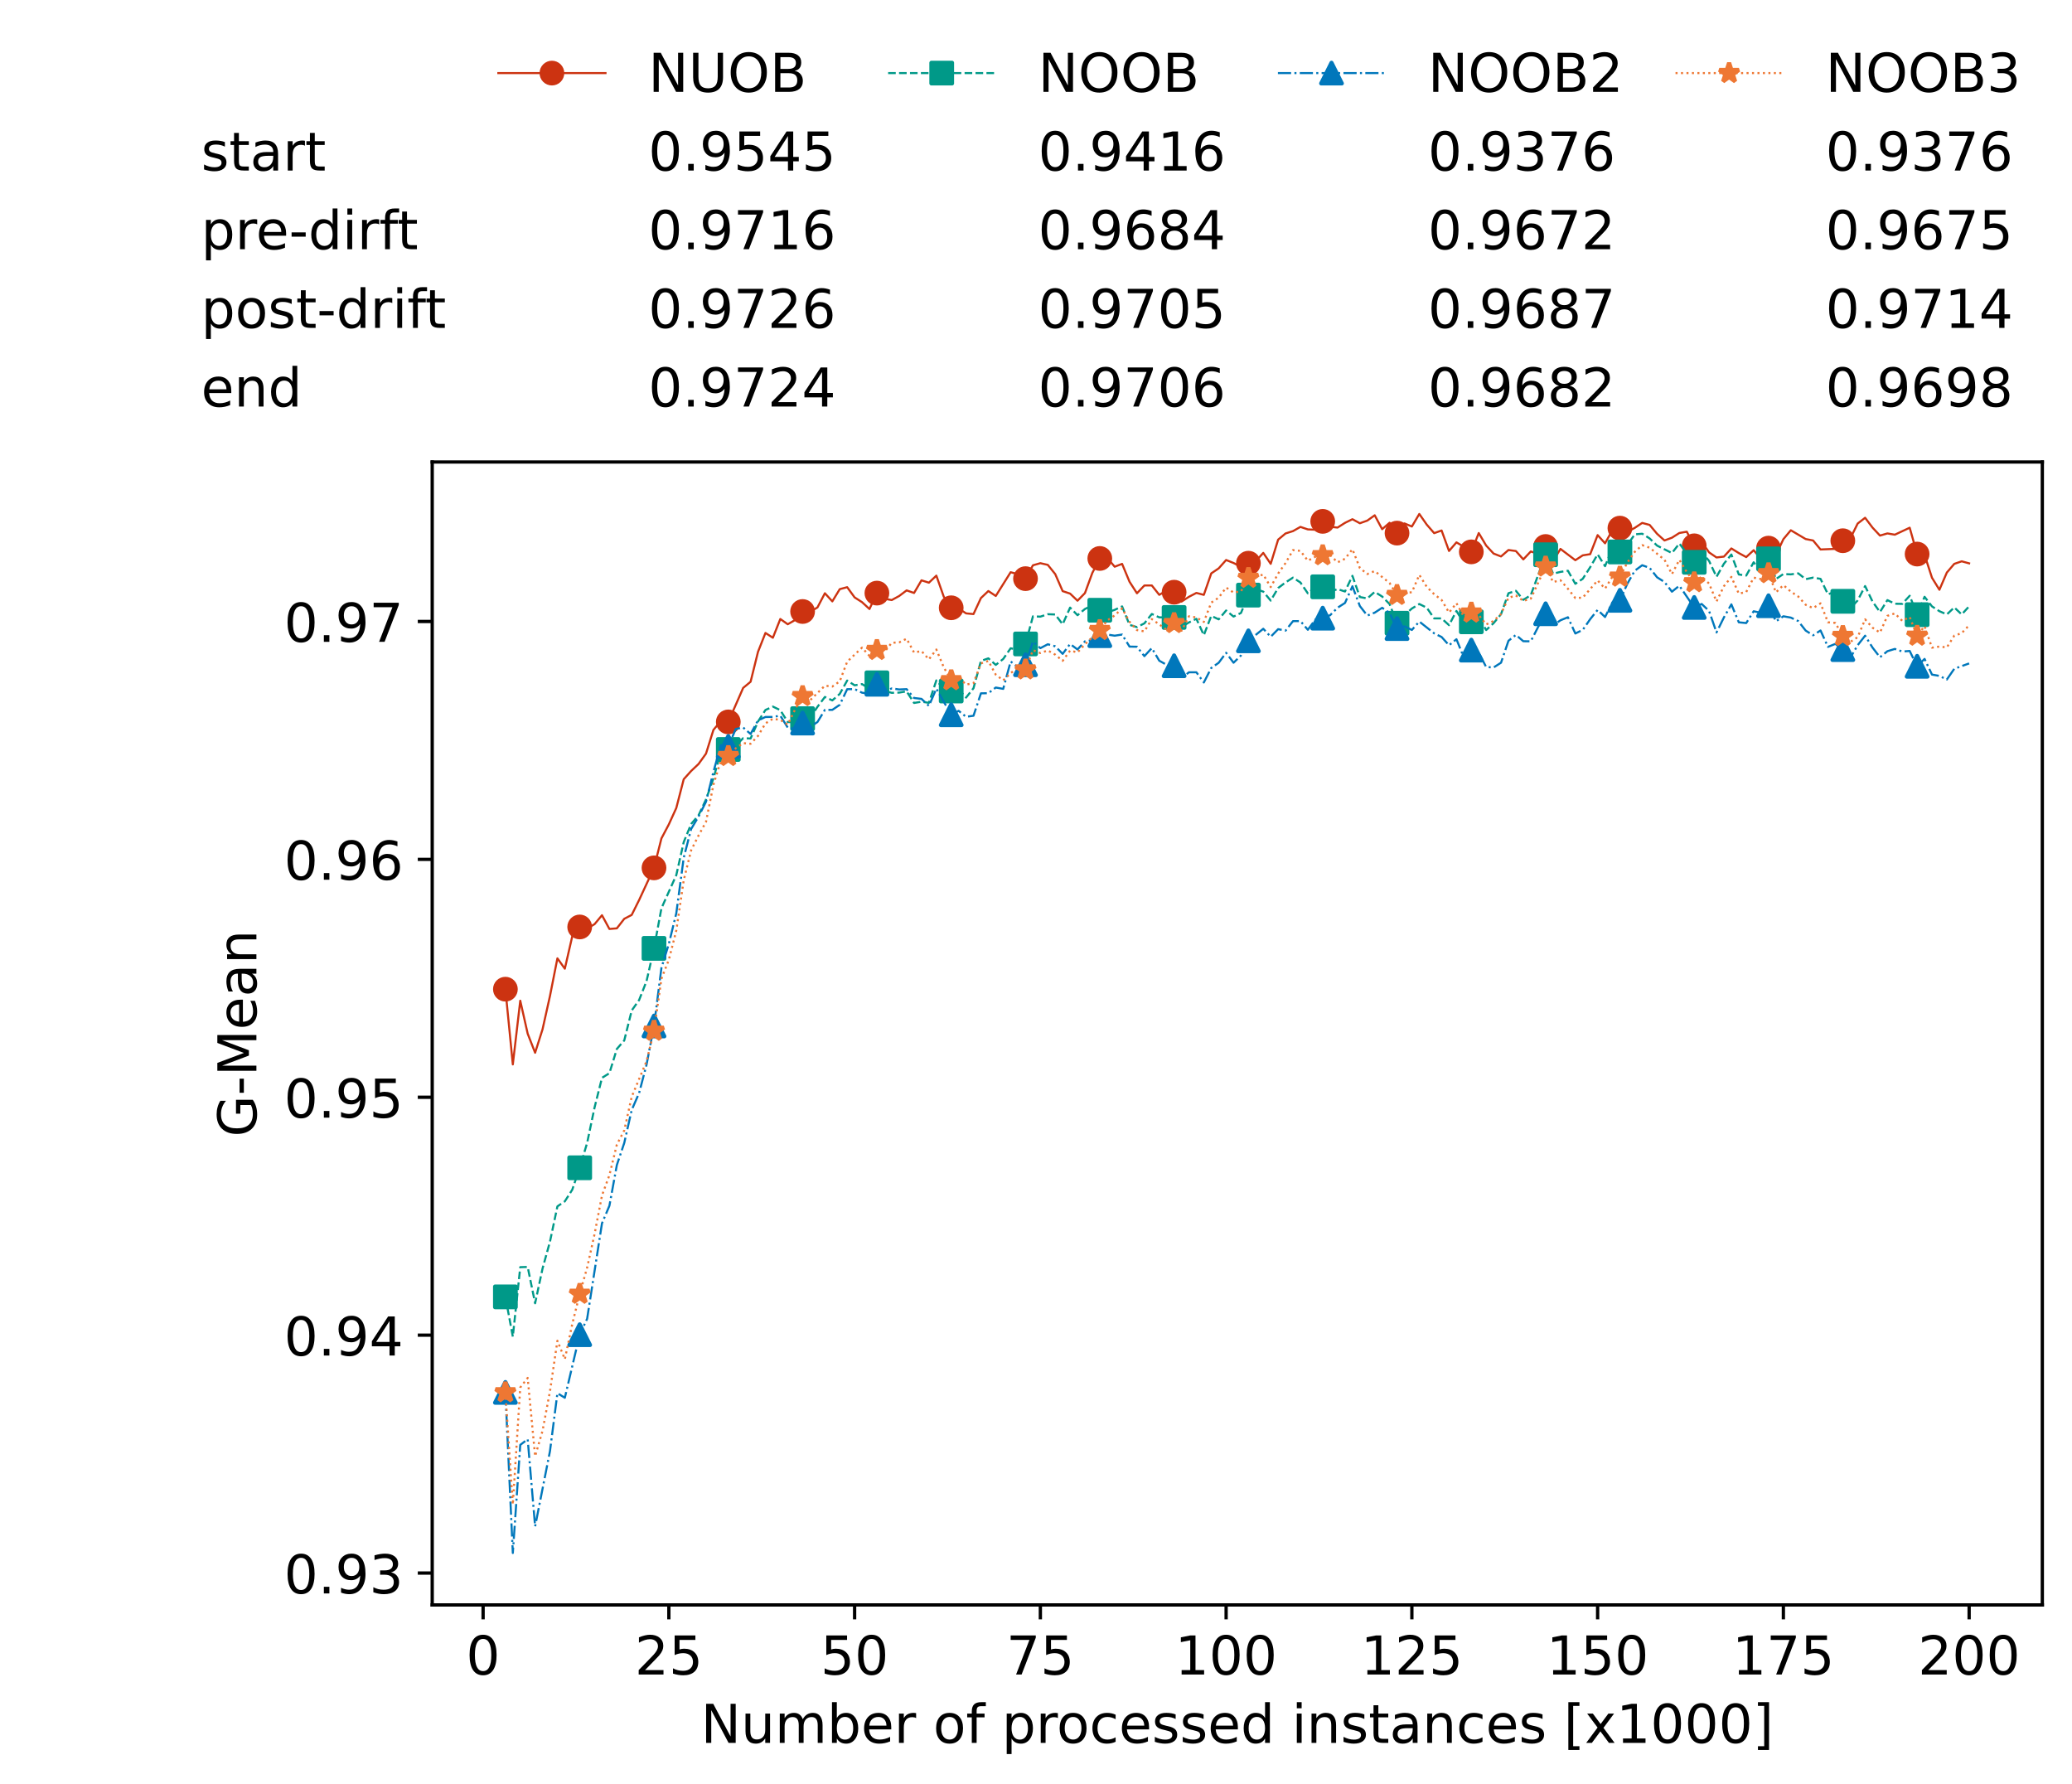 <?xml version="1.0" encoding="utf-8" standalone="no"?>
<!DOCTYPE svg PUBLIC "-//W3C//DTD SVG 1.1//EN"
  "http://www.w3.org/Graphics/SVG/1.1/DTD/svg11.dtd">
<!-- Created with matplotlib (https://matplotlib.org/) -->
<svg height="432.615pt" version="1.1" viewBox="0 0 502.65 432.615" width="502.65pt" xmlns="http://www.w3.org/2000/svg" xmlns:xlink="http://www.w3.org/1999/xlink">
 <defs>
  <style type="text/css">*{stroke-linecap:butt;stroke-linejoin:round;}</style>
 </defs>
 <g id="figure_1">
  <g id="patch_1">
   <path d="M 0 432.615 
L 502.65 432.615 
L 502.65 0 
L 0 0 
z
" style="fill:#ffffff;"/>
  </g>
  <g id="axes_1">
   <g id="patch_2">
    <path d="M 104.85 389.252 
L 495.45 389.252 
L 495.45 112.052 
L 104.85 112.052 
z
" style="fill:#ffffff;"/>
   </g>
   <g id="matplotlib.axis_1">
    <g id="xtick_1">
     <g id="line2d_1">
      <defs>
       <path d="M 0 0 
L 0 3.5 
" id="mef4d65e2c1" style="stroke:#000000;stroke-width:0.8;"/>
      </defs>
      <g>
       <use style="stroke:#000000;stroke-width:0.8;" x="117.197" xlink:href="#mef4d65e2c1" y="389.252"/>
      </g>
     </g>
     <g id="text_1">
      <!-- 0 -->
      <g transform="translate(113.061 406.13)scale(0.13 -0.13)">
       <defs>
        <path d="M 31.781 66.406 
Q 24.172 66.406 20.328 58.906 
Q 16.5 51.422 16.5 36.375 
Q 16.5 21.391 20.328 13.891 
Q 24.172 6.391 31.781 6.391 
Q 39.453 6.391 43.281 13.891 
Q 47.125 21.391 47.125 36.375 
Q 47.125 51.422 43.281 58.906 
Q 39.453 66.406 31.781 66.406 
z
M 31.781 74.219 
Q 44.047 74.219 50.516 64.516 
Q 56.984 54.828 56.984 36.375 
Q 56.984 17.969 50.516 8.266 
Q 44.047 -1.422 31.781 -1.422 
Q 19.531 -1.422 13.062 8.266 
Q 6.594 17.969 6.594 36.375 
Q 6.594 54.828 13.062 64.516 
Q 19.531 74.219 31.781 74.219 
z
" id="DejaVuSans-48"/>
       </defs>
       <use xlink:href="#DejaVuSans-48"/>
      </g>
     </g>
    </g>
    <g id="xtick_2">
     <g id="line2d_2">
      <g>
       <use style="stroke:#000000;stroke-width:0.8;" x="162.259" xlink:href="#mef4d65e2c1" y="389.252"/>
      </g>
     </g>
     <g id="text_2">
      <!-- 25 -->
      <g transform="translate(153.988 406.13)scale(0.13 -0.13)">
       <defs>
        <path d="M 19.188 8.297 
L 53.609 8.297 
L 53.609 0 
L 7.328 0 
L 7.328 8.297 
Q 12.938 14.109 22.625 23.891 
Q 32.328 33.688 34.812 36.531 
Q 39.547 41.844 41.422 45.531 
Q 43.312 49.219 43.312 52.781 
Q 43.312 58.594 39.234 62.25 
Q 35.156 65.922 28.609 65.922 
Q 23.969 65.922 18.812 64.312 
Q 13.672 62.703 7.812 59.422 
L 7.812 69.391 
Q 13.766 71.781 18.938 73 
Q 24.125 74.219 28.422 74.219 
Q 39.75 74.219 46.484 68.547 
Q 53.219 62.891 53.219 53.422 
Q 53.219 48.922 51.531 44.891 
Q 49.859 40.875 45.406 35.406 
Q 44.188 33.984 37.641 27.219 
Q 31.109 20.453 19.188 8.297 
z
" id="DejaVuSans-50"/>
        <path d="M 10.797 72.906 
L 49.516 72.906 
L 49.516 64.594 
L 19.828 64.594 
L 19.828 46.734 
Q 21.969 47.469 24.109 47.828 
Q 26.266 48.188 28.422 48.188 
Q 40.625 48.188 47.75 41.5 
Q 54.891 34.812 54.891 23.391 
Q 54.891 11.625 47.562 5.094 
Q 40.234 -1.422 26.906 -1.422 
Q 22.312 -1.422 17.547 -0.641 
Q 12.797 0.141 7.719 1.703 
L 7.719 11.625 
Q 12.109 9.234 16.797 8.062 
Q 21.484 6.891 26.703 6.891 
Q 35.156 6.891 40.078 11.328 
Q 45.016 15.766 45.016 23.391 
Q 45.016 31 40.078 35.438 
Q 35.156 39.891 26.703 39.891 
Q 22.75 39.891 18.812 39.016 
Q 14.891 38.141 10.797 36.281 
z
" id="DejaVuSans-53"/>
       </defs>
       <use xlink:href="#DejaVuSans-50"/>
       <use x="63.623" xlink:href="#DejaVuSans-53"/>
      </g>
     </g>
    </g>
    <g id="xtick_3">
     <g id="line2d_3">
      <g>
       <use style="stroke:#000000;stroke-width:0.8;" x="207.322" xlink:href="#mef4d65e2c1" y="389.252"/>
      </g>
     </g>
     <g id="text_3">
      <!-- 50 -->
      <g transform="translate(199.05 406.13)scale(0.13 -0.13)">
       <use xlink:href="#DejaVuSans-53"/>
       <use x="63.623" xlink:href="#DejaVuSans-48"/>
      </g>
     </g>
    </g>
    <g id="xtick_4">
     <g id="line2d_4">
      <g>
       <use style="stroke:#000000;stroke-width:0.8;" x="252.384" xlink:href="#mef4d65e2c1" y="389.252"/>
      </g>
     </g>
     <g id="text_4">
      <!-- 75 -->
      <g transform="translate(244.113 406.13)scale(0.13 -0.13)">
       <defs>
        <path d="M 8.203 72.906 
L 55.078 72.906 
L 55.078 68.703 
L 28.609 0 
L 18.312 0 
L 43.219 64.594 
L 8.203 64.594 
z
" id="DejaVuSans-55"/>
       </defs>
       <use xlink:href="#DejaVuSans-55"/>
       <use x="63.623" xlink:href="#DejaVuSans-53"/>
      </g>
     </g>
    </g>
    <g id="xtick_5">
     <g id="line2d_5">
      <g>
       <use style="stroke:#000000;stroke-width:0.8;" x="297.446" xlink:href="#mef4d65e2c1" y="389.252"/>
      </g>
     </g>
     <g id="text_5">
      <!-- 100 -->
      <g transform="translate(285.039 406.13)scale(0.13 -0.13)">
       <defs>
        <path d="M 12.406 8.297 
L 28.516 8.297 
L 28.516 63.922 
L 10.984 60.406 
L 10.984 69.391 
L 28.422 72.906 
L 38.281 72.906 
L 38.281 8.297 
L 54.391 8.297 
L 54.391 0 
L 12.406 0 
z
" id="DejaVuSans-49"/>
       </defs>
       <use xlink:href="#DejaVuSans-49"/>
       <use x="63.623" xlink:href="#DejaVuSans-48"/>
       <use x="127.246" xlink:href="#DejaVuSans-48"/>
      </g>
     </g>
    </g>
    <g id="xtick_6">
     <g id="line2d_6">
      <g>
       <use style="stroke:#000000;stroke-width:0.8;" x="342.509" xlink:href="#mef4d65e2c1" y="389.252"/>
      </g>
     </g>
     <g id="text_6">
      <!-- 125 -->
      <g transform="translate(330.102 406.13)scale(0.13 -0.13)">
       <use xlink:href="#DejaVuSans-49"/>
       <use x="63.623" xlink:href="#DejaVuSans-50"/>
       <use x="127.246" xlink:href="#DejaVuSans-53"/>
      </g>
     </g>
    </g>
    <g id="xtick_7">
     <g id="line2d_7">
      <g>
       <use style="stroke:#000000;stroke-width:0.8;" x="387.571" xlink:href="#mef4d65e2c1" y="389.252"/>
      </g>
     </g>
     <g id="text_7">
      <!-- 150 -->
      <g transform="translate(375.164 406.13)scale(0.13 -0.13)">
       <use xlink:href="#DejaVuSans-49"/>
       <use x="63.623" xlink:href="#DejaVuSans-53"/>
       <use x="127.246" xlink:href="#DejaVuSans-48"/>
      </g>
     </g>
    </g>
    <g id="xtick_8">
     <g id="line2d_8">
      <g>
       <use style="stroke:#000000;stroke-width:0.8;" x="432.633" xlink:href="#mef4d65e2c1" y="389.252"/>
      </g>
     </g>
     <g id="text_8">
      <!-- 175 -->
      <g transform="translate(420.226 406.13)scale(0.13 -0.13)">
       <use xlink:href="#DejaVuSans-49"/>
       <use x="63.623" xlink:href="#DejaVuSans-55"/>
       <use x="127.246" xlink:href="#DejaVuSans-53"/>
      </g>
     </g>
    </g>
    <g id="xtick_9">
     <g id="line2d_9">
      <g>
       <use style="stroke:#000000;stroke-width:0.8;" x="477.695" xlink:href="#mef4d65e2c1" y="389.252"/>
      </g>
     </g>
     <g id="text_9">
      <!-- 200 -->
      <g transform="translate(465.289 406.13)scale(0.13 -0.13)">
       <use xlink:href="#DejaVuSans-50"/>
       <use x="63.623" xlink:href="#DejaVuSans-48"/>
       <use x="127.246" xlink:href="#DejaVuSans-48"/>
      </g>
     </g>
    </g>
    <g id="text_10">
     <!-- Number of processed instances [x1000] -->
     <g transform="translate(170.025 422.711)scale(0.13 -0.13)">
      <defs>
       <path d="M 9.812 72.906 
L 23.094 72.906 
L 55.422 11.922 
L 55.422 72.906 
L 64.984 72.906 
L 64.984 0 
L 51.703 0 
L 19.391 60.984 
L 19.391 0 
L 9.812 0 
z
" id="DejaVuSans-78"/>
       <path d="M 8.5 21.578 
L 8.5 54.688 
L 17.484 54.688 
L 17.484 21.922 
Q 17.484 14.156 20.5 10.266 
Q 23.531 6.391 29.594 6.391 
Q 36.859 6.391 41.078 11.031 
Q 45.312 15.672 45.312 23.688 
L 45.312 54.688 
L 54.297 54.688 
L 54.297 0 
L 45.312 0 
L 45.312 8.406 
Q 42.047 3.422 37.719 1 
Q 33.406 -1.422 27.688 -1.422 
Q 18.266 -1.422 13.375 4.438 
Q 8.5 10.297 8.5 21.578 
z
M 31.109 56 
z
" id="DejaVuSans-117"/>
       <path d="M 52 44.188 
Q 55.375 50.25 60.062 53.125 
Q 64.75 56 71.094 56 
Q 79.641 56 84.281 50.016 
Q 88.922 44.047 88.922 33.016 
L 88.922 0 
L 79.891 0 
L 79.891 32.719 
Q 79.891 40.578 77.094 44.375 
Q 74.312 48.188 68.609 48.188 
Q 61.625 48.188 57.562 43.547 
Q 53.516 38.922 53.516 30.906 
L 53.516 0 
L 44.484 0 
L 44.484 32.719 
Q 44.484 40.625 41.703 44.406 
Q 38.922 48.188 33.109 48.188 
Q 26.219 48.188 22.156 43.531 
Q 18.109 38.875 18.109 30.906 
L 18.109 0 
L 9.078 0 
L 9.078 54.688 
L 18.109 54.688 
L 18.109 46.188 
Q 21.188 51.219 25.484 53.609 
Q 29.781 56 35.688 56 
Q 41.656 56 45.828 52.969 
Q 50 49.953 52 44.188 
z
" id="DejaVuSans-109"/>
       <path d="M 48.688 27.297 
Q 48.688 37.203 44.609 42.844 
Q 40.531 48.484 33.406 48.484 
Q 26.266 48.484 22.188 42.844 
Q 18.109 37.203 18.109 27.297 
Q 18.109 17.391 22.188 11.75 
Q 26.266 6.109 33.406 6.109 
Q 40.531 6.109 44.609 11.75 
Q 48.688 17.391 48.688 27.297 
z
M 18.109 46.391 
Q 20.953 51.266 25.266 53.625 
Q 29.594 56 35.594 56 
Q 45.562 56 51.781 48.094 
Q 58.016 40.188 58.016 27.297 
Q 58.016 14.406 51.781 6.484 
Q 45.562 -1.422 35.594 -1.422 
Q 29.594 -1.422 25.266 0.953 
Q 20.953 3.328 18.109 8.203 
L 18.109 0 
L 9.078 0 
L 9.078 75.984 
L 18.109 75.984 
z
" id="DejaVuSans-98"/>
       <path d="M 56.203 29.594 
L 56.203 25.203 
L 14.891 25.203 
Q 15.484 15.922 20.484 11.062 
Q 25.484 6.203 34.422 6.203 
Q 39.594 6.203 44.453 7.469 
Q 49.312 8.734 54.109 11.281 
L 54.109 2.781 
Q 49.266 0.734 44.188 -0.344 
Q 39.109 -1.422 33.891 -1.422 
Q 20.797 -1.422 13.156 6.188 
Q 5.516 13.812 5.516 26.812 
Q 5.516 40.234 12.766 48.109 
Q 20.016 56 32.328 56 
Q 43.359 56 49.781 48.891 
Q 56.203 41.797 56.203 29.594 
z
M 47.219 32.234 
Q 47.125 39.594 43.094 43.984 
Q 39.062 48.391 32.422 48.391 
Q 24.906 48.391 20.391 44.141 
Q 15.875 39.891 15.188 32.172 
z
" id="DejaVuSans-101"/>
       <path d="M 41.109 46.297 
Q 39.594 47.172 37.812 47.578 
Q 36.031 48 33.891 48 
Q 26.266 48 22.188 43.047 
Q 18.109 38.094 18.109 28.812 
L 18.109 0 
L 9.078 0 
L 9.078 54.688 
L 18.109 54.688 
L 18.109 46.188 
Q 20.953 51.172 25.484 53.578 
Q 30.031 56 36.531 56 
Q 37.453 56 38.578 55.875 
Q 39.703 55.766 41.062 55.516 
z
" id="DejaVuSans-114"/>
       <path id="DejaVuSans-32"/>
       <path d="M 30.609 48.391 
Q 23.391 48.391 19.188 42.75 
Q 14.984 37.109 14.984 27.297 
Q 14.984 17.484 19.156 11.844 
Q 23.344 6.203 30.609 6.203 
Q 37.797 6.203 41.984 11.859 
Q 46.188 17.531 46.188 27.297 
Q 46.188 37.016 41.984 42.703 
Q 37.797 48.391 30.609 48.391 
z
M 30.609 56 
Q 42.328 56 49.016 48.375 
Q 55.719 40.766 55.719 27.297 
Q 55.719 13.875 49.016 6.219 
Q 42.328 -1.422 30.609 -1.422 
Q 18.844 -1.422 12.172 6.219 
Q 5.516 13.875 5.516 27.297 
Q 5.516 40.766 12.172 48.375 
Q 18.844 56 30.609 56 
z
" id="DejaVuSans-111"/>
       <path d="M 37.109 75.984 
L 37.109 68.5 
L 28.516 68.5 
Q 23.688 68.5 21.797 66.547 
Q 19.922 64.594 19.922 59.516 
L 19.922 54.688 
L 34.719 54.688 
L 34.719 47.703 
L 19.922 47.703 
L 19.922 0 
L 10.891 0 
L 10.891 47.703 
L 2.297 47.703 
L 2.297 54.688 
L 10.891 54.688 
L 10.891 58.5 
Q 10.891 67.625 15.141 71.797 
Q 19.391 75.984 28.609 75.984 
z
" id="DejaVuSans-102"/>
       <path d="M 18.109 8.203 
L 18.109 -20.797 
L 9.078 -20.797 
L 9.078 54.688 
L 18.109 54.688 
L 18.109 46.391 
Q 20.953 51.266 25.266 53.625 
Q 29.594 56 35.594 56 
Q 45.562 56 51.781 48.094 
Q 58.016 40.188 58.016 27.297 
Q 58.016 14.406 51.781 6.484 
Q 45.562 -1.422 35.594 -1.422 
Q 29.594 -1.422 25.266 0.953 
Q 20.953 3.328 18.109 8.203 
z
M 48.688 27.297 
Q 48.688 37.203 44.609 42.844 
Q 40.531 48.484 33.406 48.484 
Q 26.266 48.484 22.188 42.844 
Q 18.109 37.203 18.109 27.297 
Q 18.109 17.391 22.188 11.75 
Q 26.266 6.109 33.406 6.109 
Q 40.531 6.109 44.609 11.75 
Q 48.688 17.391 48.688 27.297 
z
" id="DejaVuSans-112"/>
       <path d="M 48.781 52.594 
L 48.781 44.188 
Q 44.969 46.297 41.141 47.344 
Q 37.312 48.391 33.406 48.391 
Q 24.656 48.391 19.812 42.844 
Q 14.984 37.312 14.984 27.297 
Q 14.984 17.281 19.812 11.734 
Q 24.656 6.203 33.406 6.203 
Q 37.312 6.203 41.141 7.25 
Q 44.969 8.297 48.781 10.406 
L 48.781 2.094 
Q 45.016 0.344 40.984 -0.531 
Q 36.969 -1.422 32.422 -1.422 
Q 20.062 -1.422 12.781 6.344 
Q 5.516 14.109 5.516 27.297 
Q 5.516 40.672 12.859 48.328 
Q 20.219 56 33.016 56 
Q 37.156 56 41.109 55.141 
Q 45.062 54.297 48.781 52.594 
z
" id="DejaVuSans-99"/>
       <path d="M 44.281 53.078 
L 44.281 44.578 
Q 40.484 46.531 36.375 47.5 
Q 32.281 48.484 27.875 48.484 
Q 21.188 48.484 17.844 46.438 
Q 14.5 44.391 14.5 40.281 
Q 14.5 37.156 16.891 35.375 
Q 19.281 33.594 26.516 31.984 
L 29.594 31.297 
Q 39.156 29.25 43.188 25.516 
Q 47.219 21.781 47.219 15.094 
Q 47.219 7.469 41.188 3.016 
Q 35.156 -1.422 24.609 -1.422 
Q 20.219 -1.422 15.453 -0.562 
Q 10.688 0.297 5.422 2 
L 5.422 11.281 
Q 10.406 8.688 15.234 7.391 
Q 20.062 6.109 24.812 6.109 
Q 31.156 6.109 34.562 8.281 
Q 37.984 10.453 37.984 14.406 
Q 37.984 18.062 35.516 20.016 
Q 33.062 21.969 24.703 23.781 
L 21.578 24.516 
Q 13.234 26.266 9.516 29.906 
Q 5.812 33.547 5.812 39.891 
Q 5.812 47.609 11.281 51.797 
Q 16.75 56 26.812 56 
Q 31.781 56 36.172 55.266 
Q 40.578 54.547 44.281 53.078 
z
" id="DejaVuSans-115"/>
       <path d="M 45.406 46.391 
L 45.406 75.984 
L 54.391 75.984 
L 54.391 0 
L 45.406 0 
L 45.406 8.203 
Q 42.578 3.328 38.25 0.953 
Q 33.938 -1.422 27.875 -1.422 
Q 17.969 -1.422 11.734 6.484 
Q 5.516 14.406 5.516 27.297 
Q 5.516 40.188 11.734 48.094 
Q 17.969 56 27.875 56 
Q 33.938 56 38.25 53.625 
Q 42.578 51.266 45.406 46.391 
z
M 14.797 27.297 
Q 14.797 17.391 18.875 11.75 
Q 22.953 6.109 30.078 6.109 
Q 37.203 6.109 41.297 11.75 
Q 45.406 17.391 45.406 27.297 
Q 45.406 37.203 41.297 42.844 
Q 37.203 48.484 30.078 48.484 
Q 22.953 48.484 18.875 42.844 
Q 14.797 37.203 14.797 27.297 
z
" id="DejaVuSans-100"/>
       <path d="M 9.422 54.688 
L 18.406 54.688 
L 18.406 0 
L 9.422 0 
z
M 9.422 75.984 
L 18.406 75.984 
L 18.406 64.594 
L 9.422 64.594 
z
" id="DejaVuSans-105"/>
       <path d="M 54.891 33.016 
L 54.891 0 
L 45.906 0 
L 45.906 32.719 
Q 45.906 40.484 42.875 44.328 
Q 39.844 48.188 33.797 48.188 
Q 26.516 48.188 22.312 43.547 
Q 18.109 38.922 18.109 30.906 
L 18.109 0 
L 9.078 0 
L 9.078 54.688 
L 18.109 54.688 
L 18.109 46.188 
Q 21.344 51.125 25.703 53.562 
Q 30.078 56 35.797 56 
Q 45.219 56 50.047 50.172 
Q 54.891 44.344 54.891 33.016 
z
" id="DejaVuSans-110"/>
       <path d="M 18.312 70.219 
L 18.312 54.688 
L 36.812 54.688 
L 36.812 47.703 
L 18.312 47.703 
L 18.312 18.016 
Q 18.312 11.328 20.141 9.422 
Q 21.969 7.516 27.594 7.516 
L 36.812 7.516 
L 36.812 0 
L 27.594 0 
Q 17.188 0 13.234 3.875 
Q 9.281 7.766 9.281 18.016 
L 9.281 47.703 
L 2.688 47.703 
L 2.688 54.688 
L 9.281 54.688 
L 9.281 70.219 
z
" id="DejaVuSans-116"/>
       <path d="M 34.281 27.484 
Q 23.391 27.484 19.188 25 
Q 14.984 22.516 14.984 16.5 
Q 14.984 11.719 18.141 8.906 
Q 21.297 6.109 26.703 6.109 
Q 34.188 6.109 38.703 11.406 
Q 43.219 16.703 43.219 25.484 
L 43.219 27.484 
z
M 52.203 31.203 
L 52.203 0 
L 43.219 0 
L 43.219 8.297 
Q 40.141 3.328 35.547 0.953 
Q 30.953 -1.422 24.312 -1.422 
Q 15.922 -1.422 10.953 3.297 
Q 6 8.016 6 15.922 
Q 6 25.141 12.172 29.828 
Q 18.359 34.516 30.609 34.516 
L 43.219 34.516 
L 43.219 35.406 
Q 43.219 41.609 39.141 45 
Q 35.062 48.391 27.688 48.391 
Q 23 48.391 18.547 47.266 
Q 14.109 46.141 10.016 43.891 
L 10.016 52.203 
Q 14.938 54.109 19.578 55.047 
Q 24.219 56 28.609 56 
Q 40.484 56 46.344 49.844 
Q 52.203 43.703 52.203 31.203 
z
" id="DejaVuSans-97"/>
       <path d="M 8.594 75.984 
L 29.297 75.984 
L 29.297 69 
L 17.578 69 
L 17.578 -6.203 
L 29.297 -6.203 
L 29.297 -13.188 
L 8.594 -13.188 
z
" id="DejaVuSans-91"/>
       <path d="M 54.891 54.688 
L 35.109 28.078 
L 55.906 0 
L 45.312 0 
L 29.391 21.484 
L 13.484 0 
L 2.875 0 
L 24.125 28.609 
L 4.688 54.688 
L 15.281 54.688 
L 29.781 35.203 
L 44.281 54.688 
z
" id="DejaVuSans-120"/>
       <path d="M 30.422 75.984 
L 30.422 -13.188 
L 9.719 -13.188 
L 9.719 -6.203 
L 21.391 -6.203 
L 21.391 69 
L 9.719 69 
L 9.719 75.984 
z
" id="DejaVuSans-93"/>
      </defs>
      <use xlink:href="#DejaVuSans-78"/>
      <use x="74.805" xlink:href="#DejaVuSans-117"/>
      <use x="138.184" xlink:href="#DejaVuSans-109"/>
      <use x="235.596" xlink:href="#DejaVuSans-98"/>
      <use x="299.072" xlink:href="#DejaVuSans-101"/>
      <use x="360.596" xlink:href="#DejaVuSans-114"/>
      <use x="401.709" xlink:href="#DejaVuSans-32"/>
      <use x="433.496" xlink:href="#DejaVuSans-111"/>
      <use x="494.678" xlink:href="#DejaVuSans-102"/>
      <use x="529.883" xlink:href="#DejaVuSans-32"/>
      <use x="561.67" xlink:href="#DejaVuSans-112"/>
      <use x="625.146" xlink:href="#DejaVuSans-114"/>
      <use x="664.01" xlink:href="#DejaVuSans-111"/>
      <use x="725.191" xlink:href="#DejaVuSans-99"/>
      <use x="780.172" xlink:href="#DejaVuSans-101"/>
      <use x="841.695" xlink:href="#DejaVuSans-115"/>
      <use x="893.795" xlink:href="#DejaVuSans-115"/>
      <use x="945.895" xlink:href="#DejaVuSans-101"/>
      <use x="1007.418" xlink:href="#DejaVuSans-100"/>
      <use x="1070.895" xlink:href="#DejaVuSans-32"/>
      <use x="1102.682" xlink:href="#DejaVuSans-105"/>
      <use x="1130.465" xlink:href="#DejaVuSans-110"/>
      <use x="1193.844" xlink:href="#DejaVuSans-115"/>
      <use x="1245.943" xlink:href="#DejaVuSans-116"/>
      <use x="1285.152" xlink:href="#DejaVuSans-97"/>
      <use x="1346.432" xlink:href="#DejaVuSans-110"/>
      <use x="1409.811" xlink:href="#DejaVuSans-99"/>
      <use x="1464.791" xlink:href="#DejaVuSans-101"/>
      <use x="1526.314" xlink:href="#DejaVuSans-115"/>
      <use x="1578.414" xlink:href="#DejaVuSans-32"/>
      <use x="1610.201" xlink:href="#DejaVuSans-91"/>
      <use x="1649.215" xlink:href="#DejaVuSans-120"/>
      <use x="1708.395" xlink:href="#DejaVuSans-49"/>
      <use x="1772.018" xlink:href="#DejaVuSans-48"/>
      <use x="1835.641" xlink:href="#DejaVuSans-48"/>
      <use x="1899.264" xlink:href="#DejaVuSans-48"/>
      <use x="1962.887" xlink:href="#DejaVuSans-93"/>
     </g>
    </g>
   </g>
   <g id="matplotlib.axis_2">
    <g id="ytick_1">
     <g id="line2d_10">
      <defs>
       <path d="M 0 0 
L -3.5 0 
" id="mf2b152f740" style="stroke:#000000;stroke-width:0.8;"/>
      </defs>
      <g>
       <use style="stroke:#000000;stroke-width:0.8;" x="104.85" xlink:href="#mf2b152f740" y="381.522"/>
      </g>
     </g>
     <g id="text_11">
      <!-- 0.93 -->
      <g transform="translate(68.905 386.461)scale(0.13 -0.13)">
       <defs>
        <path d="M 10.688 12.406 
L 21 12.406 
L 21 0 
L 10.688 0 
z
" id="DejaVuSans-46"/>
        <path d="M 10.984 1.516 
L 10.984 10.5 
Q 14.703 8.734 18.5 7.812 
Q 22.312 6.891 25.984 6.891 
Q 35.75 6.891 40.891 13.453 
Q 46.047 20.016 46.781 33.406 
Q 43.953 29.203 39.594 26.953 
Q 35.25 24.703 29.984 24.703 
Q 19.047 24.703 12.672 31.312 
Q 6.297 37.938 6.297 49.422 
Q 6.297 60.641 12.938 67.422 
Q 19.578 74.219 30.609 74.219 
Q 43.266 74.219 49.922 64.516 
Q 56.594 54.828 56.594 36.375 
Q 56.594 19.141 48.406 8.859 
Q 40.234 -1.422 26.422 -1.422 
Q 22.703 -1.422 18.891 -0.688 
Q 15.094 0.047 10.984 1.516 
z
M 30.609 32.422 
Q 37.25 32.422 41.125 36.953 
Q 45.016 41.5 45.016 49.422 
Q 45.016 57.281 41.125 61.844 
Q 37.25 66.406 30.609 66.406 
Q 23.969 66.406 20.094 61.844 
Q 16.219 57.281 16.219 49.422 
Q 16.219 41.5 20.094 36.953 
Q 23.969 32.422 30.609 32.422 
z
" id="DejaVuSans-57"/>
        <path d="M 40.578 39.312 
Q 47.656 37.797 51.625 33 
Q 55.609 28.219 55.609 21.188 
Q 55.609 10.406 48.188 4.484 
Q 40.766 -1.422 27.094 -1.422 
Q 22.516 -1.422 17.656 -0.516 
Q 12.797 0.391 7.625 2.203 
L 7.625 11.719 
Q 11.719 9.328 16.594 8.109 
Q 21.484 6.891 26.812 6.891 
Q 36.078 6.891 40.938 10.547 
Q 45.797 14.203 45.797 21.188 
Q 45.797 27.641 41.281 31.266 
Q 36.766 34.906 28.719 34.906 
L 20.219 34.906 
L 20.219 43.016 
L 29.109 43.016 
Q 36.375 43.016 40.234 45.922 
Q 44.094 48.828 44.094 54.297 
Q 44.094 59.906 40.109 62.906 
Q 36.141 65.922 28.719 65.922 
Q 24.656 65.922 20.016 65.031 
Q 15.375 64.156 9.812 62.312 
L 9.812 71.094 
Q 15.438 72.656 20.344 73.438 
Q 25.25 74.219 29.594 74.219 
Q 40.828 74.219 47.359 69.109 
Q 53.906 64.016 53.906 55.328 
Q 53.906 49.266 50.438 45.094 
Q 46.969 40.922 40.578 39.312 
z
" id="DejaVuSans-51"/>
       </defs>
       <use xlink:href="#DejaVuSans-48"/>
       <use x="63.623" xlink:href="#DejaVuSans-46"/>
       <use x="95.41" xlink:href="#DejaVuSans-57"/>
       <use x="159.033" xlink:href="#DejaVuSans-51"/>
      </g>
     </g>
    </g>
    <g id="ytick_2">
     <g id="line2d_11">
      <g>
       <use style="stroke:#000000;stroke-width:0.8;" x="104.85" xlink:href="#mf2b152f740" y="323.823"/>
      </g>
     </g>
     <g id="text_12">
      <!-- 0.94 -->
      <g transform="translate(68.905 328.762)scale(0.13 -0.13)">
       <defs>
        <path d="M 37.797 64.312 
L 12.891 25.391 
L 37.797 25.391 
z
M 35.203 72.906 
L 47.609 72.906 
L 47.609 25.391 
L 58.016 25.391 
L 58.016 17.188 
L 47.609 17.188 
L 47.609 0 
L 37.797 0 
L 37.797 17.188 
L 4.891 17.188 
L 4.891 26.703 
z
" id="DejaVuSans-52"/>
       </defs>
       <use xlink:href="#DejaVuSans-48"/>
       <use x="63.623" xlink:href="#DejaVuSans-46"/>
       <use x="95.41" xlink:href="#DejaVuSans-57"/>
       <use x="159.033" xlink:href="#DejaVuSans-52"/>
      </g>
     </g>
    </g>
    <g id="ytick_3">
     <g id="line2d_12">
      <g>
       <use style="stroke:#000000;stroke-width:0.8;" x="104.85" xlink:href="#mf2b152f740" y="266.125"/>
      </g>
     </g>
     <g id="text_13">
      <!-- 0.95 -->
      <g transform="translate(68.905 271.064)scale(0.13 -0.13)">
       <use xlink:href="#DejaVuSans-48"/>
       <use x="63.623" xlink:href="#DejaVuSans-46"/>
       <use x="95.41" xlink:href="#DejaVuSans-57"/>
       <use x="159.033" xlink:href="#DejaVuSans-53"/>
      </g>
     </g>
    </g>
    <g id="ytick_4">
     <g id="line2d_13">
      <g>
       <use style="stroke:#000000;stroke-width:0.8;" x="104.85" xlink:href="#mf2b152f740" y="208.426"/>
      </g>
     </g>
     <g id="text_14">
      <!-- 0.96 -->
      <g transform="translate(68.905 213.365)scale(0.13 -0.13)">
       <defs>
        <path d="M 33.016 40.375 
Q 26.375 40.375 22.484 35.828 
Q 18.609 31.297 18.609 23.391 
Q 18.609 15.531 22.484 10.953 
Q 26.375 6.391 33.016 6.391 
Q 39.656 6.391 43.531 10.953 
Q 47.406 15.531 47.406 23.391 
Q 47.406 31.297 43.531 35.828 
Q 39.656 40.375 33.016 40.375 
z
M 52.594 71.297 
L 52.594 62.312 
Q 48.875 64.062 45.094 64.984 
Q 41.312 65.922 37.594 65.922 
Q 27.828 65.922 22.672 59.328 
Q 17.531 52.734 16.797 39.406 
Q 19.672 43.656 24.016 45.922 
Q 28.375 48.188 33.594 48.188 
Q 44.578 48.188 50.953 41.516 
Q 57.328 34.859 57.328 23.391 
Q 57.328 12.156 50.688 5.359 
Q 44.047 -1.422 33.016 -1.422 
Q 20.359 -1.422 13.672 8.266 
Q 6.984 17.969 6.984 36.375 
Q 6.984 53.656 15.188 63.938 
Q 23.391 74.219 37.203 74.219 
Q 40.922 74.219 44.703 73.484 
Q 48.484 72.75 52.594 71.297 
z
" id="DejaVuSans-54"/>
       </defs>
       <use xlink:href="#DejaVuSans-48"/>
       <use x="63.623" xlink:href="#DejaVuSans-46"/>
       <use x="95.41" xlink:href="#DejaVuSans-57"/>
       <use x="159.033" xlink:href="#DejaVuSans-54"/>
      </g>
     </g>
    </g>
    <g id="ytick_5">
     <g id="line2d_14">
      <g>
       <use style="stroke:#000000;stroke-width:0.8;" x="104.85" xlink:href="#mf2b152f740" y="150.727"/>
      </g>
     </g>
     <g id="text_15">
      <!-- 0.97 -->
      <g transform="translate(68.905 155.666)scale(0.13 -0.13)">
       <use xlink:href="#DejaVuSans-48"/>
       <use x="63.623" xlink:href="#DejaVuSans-46"/>
       <use x="95.41" xlink:href="#DejaVuSans-57"/>
       <use x="159.033" xlink:href="#DejaVuSans-55"/>
      </g>
     </g>
    </g>
    <g id="text_16">
     <!-- G-Mean -->
     <g transform="translate(62.201 275.744)rotate(-90)scale(0.13 -0.13)">
      <defs>
       <path d="M 59.516 10.406 
L 59.516 29.984 
L 43.406 29.984 
L 43.406 38.094 
L 69.281 38.094 
L 69.281 6.781 
Q 63.578 2.734 56.688 0.656 
Q 49.812 -1.422 42 -1.422 
Q 24.906 -1.422 15.25 8.562 
Q 5.609 18.562 5.609 36.375 
Q 5.609 54.25 15.25 64.234 
Q 24.906 74.219 42 74.219 
Q 49.125 74.219 55.547 72.453 
Q 61.969 70.703 67.391 67.281 
L 67.391 56.781 
Q 61.922 61.422 55.766 63.766 
Q 49.609 66.109 42.828 66.109 
Q 29.438 66.109 22.719 58.641 
Q 16.016 51.172 16.016 36.375 
Q 16.016 21.625 22.719 14.156 
Q 29.438 6.688 42.828 6.688 
Q 48.047 6.688 52.141 7.594 
Q 56.25 8.5 59.516 10.406 
z
" id="DejaVuSans-71"/>
       <path d="M 4.891 31.391 
L 31.203 31.391 
L 31.203 23.391 
L 4.891 23.391 
z
" id="DejaVuSans-45"/>
       <path d="M 9.812 72.906 
L 24.516 72.906 
L 43.109 23.297 
L 61.812 72.906 
L 76.516 72.906 
L 76.516 0 
L 66.891 0 
L 66.891 64.016 
L 48.094 14.016 
L 38.188 14.016 
L 19.391 64.016 
L 19.391 0 
L 9.812 0 
z
" id="DejaVuSans-77"/>
      </defs>
      <use xlink:href="#DejaVuSans-71"/>
      <use x="77.49" xlink:href="#DejaVuSans-45"/>
      <use x="113.574" xlink:href="#DejaVuSans-77"/>
      <use x="199.854" xlink:href="#DejaVuSans-101"/>
      <use x="261.377" xlink:href="#DejaVuSans-97"/>
      <use x="322.656" xlink:href="#DejaVuSans-110"/>
     </g>
    </g>
   </g>
   <g id="line2d_15"/>
   <g id="line2d_16"/>
   <g id="line2d_17"/>
   <g id="line2d_18"/>
   <g id="line2d_19"/>
   <g id="line2d_20">
    <path clip-path="url(#p93a4a4932b)" d="M 122.605 239.911 
L 124.407 258.156 
L 126.21 242.704 
L 128.012 250.708 
L 129.815 255.327 
L 131.617 249.638 
L 133.419 241.56 
L 135.222 232.431 
L 137.024 234.94 
L 138.827 227.083 
L 140.629 224.82 
L 142.432 225.196 
L 144.234 224.143 
L 146.037 221.977 
L 147.839 225.304 
L 149.642 225.154 
L 151.444 222.839 
L 153.247 221.898 
L 155.049 218.279 
L 158.654 210.49 
L 160.457 203.349 
L 162.259 199.93 
L 164.062 195.971 
L 165.864 188.995 
L 167.667 186.988 
L 169.469 185.285 
L 171.272 182.778 
L 173.074 177.023 
L 174.877 174.866 
L 176.679 175.087 
L 180.284 166.842 
L 182.087 165.35 
L 183.889 158.083 
L 185.692 153.514 
L 187.494 154.675 
L 189.297 150.131 
L 191.099 151.402 
L 192.902 150.36 
L 194.704 148.308 
L 196.507 148.401 
L 198.309 147.323 
L 200.112 143.883 
L 201.914 145.854 
L 203.717 142.887 
L 205.519 142.413 
L 207.322 144.889 
L 209.124 146.045 
L 210.927 147.704 
L 212.729 143.848 
L 214.532 145.221 
L 216.334 145.533 
L 218.137 144.546 
L 219.939 143.187 
L 221.742 143.818 
L 223.544 140.747 
L 225.347 141.321 
L 227.149 139.613 
L 228.952 144.723 
L 230.754 147.409 
L 232.557 147.584 
L 234.359 148.763 
L 236.162 148.934 
L 237.964 145.05 
L 239.767 143.345 
L 241.569 144.541 
L 245.174 138.785 
L 246.976 139.263 
L 248.779 140.343 
L 250.581 137.104 
L 252.384 136.591 
L 254.186 137.001 
L 255.989 139.237 
L 257.791 143.366 
L 259.594 143.968 
L 261.396 145.691 
L 263.199 143.844 
L 265.001 138.927 
L 266.804 135.445 
L 268.606 135.317 
L 270.409 137.444 
L 272.211 136.762 
L 274.014 141.094 
L 275.816 143.888 
L 277.619 142.001 
L 279.421 141.993 
L 281.224 144.265 
L 283.026 143.254 
L 284.829 143.628 
L 286.631 145.904 
L 288.434 144.738 
L 290.236 143.804 
L 292.039 144.274 
L 293.841 139.065 
L 295.644 137.849 
L 297.446 135.82 
L 299.249 136.544 
L 301.051 137.483 
L 302.854 136.594 
L 304.656 136.091 
L 306.459 134.094 
L 308.261 136.75 
L 310.064 130.882 
L 311.866 129.381 
L 313.669 128.81 
L 315.471 127.79 
L 317.274 128.399 
L 319.076 128.475 
L 320.879 126.447 
L 322.681 127.764 
L 324.484 127.954 
L 326.286 126.807 
L 328.089 125.926 
L 329.891 126.905 
L 331.694 126.265 
L 333.496 124.977 
L 335.299 128.346 
L 337.101 126.788 
L 338.904 129.299 
L 340.706 126.944 
L 342.509 127.698 
L 344.311 124.652 
L 346.114 127.229 
L 347.916 129.309 
L 349.719 128.663 
L 351.521 133.628 
L 353.324 131.546 
L 355.126 132.609 
L 356.928 133.846 
L 358.731 129.283 
L 360.533 132.32 
L 362.336 134.262 
L 364.138 134.96 
L 365.941 133.396 
L 367.743 133.645 
L 369.546 135.672 
L 371.348 133.758 
L 373.151 134.298 
L 374.953 132.543 
L 376.756 136.073 
L 378.558 133.133 
L 382.163 135.866 
L 383.966 134.692 
L 385.768 134.405 
L 387.571 129.785 
L 389.373 131.769 
L 391.176 128.551 
L 392.978 128.089 
L 394.781 128.997 
L 396.583 128.024 
L 398.386 126.827 
L 400.188 127.309 
L 401.991 129.462 
L 403.793 131.083 
L 405.596 130.416 
L 407.398 129.271 
L 409.201 128.958 
L 411.003 132.378 
L 412.806 131.393 
L 414.608 133.974 
L 416.411 135.204 
L 418.213 134.994 
L 420.016 133.015 
L 421.818 134.135 
L 423.621 135.114 
L 425.423 133.445 
L 427.226 135.579 
L 429.028 132.938 
L 430.831 134.595 
L 432.633 130.767 
L 434.436 128.606 
L 438.041 130.736 
L 439.843 131.087 
L 441.646 133.267 
L 445.251 133.12 
L 447.053 131.143 
L 448.856 130.609 
L 450.658 126.974 
L 452.461 125.58 
L 454.263 127.968 
L 456.066 129.899 
L 457.868 129.373 
L 459.671 129.681 
L 463.276 127.99 
L 465.078 134.379 
L 466.881 134.562 
L 468.683 140.12 
L 470.485 143.037 
L 472.288 138.86 
L 474.09 136.756 
L 475.893 136.14 
L 477.695 136.632 
L 477.695 136.632 
" style="fill:none;stroke:#cc3311;stroke-linecap:square;stroke-width:0.5;"/>
    <defs>
     <path d="M 0 2.5 
C 0.663 2.5 1.299 2.237 1.768 1.768 
C 2.237 1.299 2.5 0.663 2.5 0 
C 2.5 -0.663 2.237 -1.299 1.768 -1.768 
C 1.299 -2.237 0.663 -2.5 0 -2.5 
C -0.663 -2.5 -1.299 -2.237 -1.768 -1.768 
C -2.237 -1.299 -2.5 -0.663 -2.5 0 
C -2.5 0.663 -2.237 1.299 -1.768 1.768 
C -1.299 2.237 -0.663 2.5 0 2.5 
z
" id="m5f54b1f203" style="stroke:#cc3311;"/>
    </defs>
    <g clip-path="url(#p93a4a4932b)">
     <use style="fill:#cc3311;stroke:#cc3311;" x="122.605" xlink:href="#m5f54b1f203" y="239.911"/>
     <use style="fill:#cc3311;stroke:#cc3311;" x="140.629" xlink:href="#m5f54b1f203" y="224.82"/>
     <use style="fill:#cc3311;stroke:#cc3311;" x="158.654" xlink:href="#m5f54b1f203" y="210.49"/>
     <use style="fill:#cc3311;stroke:#cc3311;" x="176.679" xlink:href="#m5f54b1f203" y="175.087"/>
     <use style="fill:#cc3311;stroke:#cc3311;" x="194.704" xlink:href="#m5f54b1f203" y="148.308"/>
     <use style="fill:#cc3311;stroke:#cc3311;" x="212.729" xlink:href="#m5f54b1f203" y="143.848"/>
     <use style="fill:#cc3311;stroke:#cc3311;" x="230.754" xlink:href="#m5f54b1f203" y="147.409"/>
     <use style="fill:#cc3311;stroke:#cc3311;" x="248.779" xlink:href="#m5f54b1f203" y="140.343"/>
     <use style="fill:#cc3311;stroke:#cc3311;" x="266.804" xlink:href="#m5f54b1f203" y="135.445"/>
     <use style="fill:#cc3311;stroke:#cc3311;" x="284.829" xlink:href="#m5f54b1f203" y="143.628"/>
     <use style="fill:#cc3311;stroke:#cc3311;" x="302.854" xlink:href="#m5f54b1f203" y="136.594"/>
     <use style="fill:#cc3311;stroke:#cc3311;" x="320.879" xlink:href="#m5f54b1f203" y="126.447"/>
     <use style="fill:#cc3311;stroke:#cc3311;" x="338.904" xlink:href="#m5f54b1f203" y="129.299"/>
     <use style="fill:#cc3311;stroke:#cc3311;" x="356.928" xlink:href="#m5f54b1f203" y="133.846"/>
     <use style="fill:#cc3311;stroke:#cc3311;" x="374.953" xlink:href="#m5f54b1f203" y="132.543"/>
     <use style="fill:#cc3311;stroke:#cc3311;" x="392.978" xlink:href="#m5f54b1f203" y="128.089"/>
     <use style="fill:#cc3311;stroke:#cc3311;" x="411.003" xlink:href="#m5f54b1f203" y="132.378"/>
     <use style="fill:#cc3311;stroke:#cc3311;" x="429.028" xlink:href="#m5f54b1f203" y="132.938"/>
     <use style="fill:#cc3311;stroke:#cc3311;" x="447.053" xlink:href="#m5f54b1f203" y="131.143"/>
     <use style="fill:#cc3311;stroke:#cc3311;" x="465.078" xlink:href="#m5f54b1f203" y="134.379"/>
    </g>
   </g>
   <g id="line2d_21"/>
   <g id="line2d_22"/>
   <g id="line2d_23"/>
   <g id="line2d_24"/>
   <g id="line2d_25">
    <path clip-path="url(#p93a4a4932b)" d="M 122.605 314.535 
L 124.407 324.185 
L 126.21 307.331 
L 128.012 307.278 
L 129.815 316.089 
L 131.617 307.659 
L 133.419 301.14 
L 135.222 292.585 
L 137.024 291.365 
L 138.827 288.544 
L 140.629 283.23 
L 142.432 277.208 
L 144.234 268.603 
L 146.037 261.412 
L 147.839 260.287 
L 149.642 254.412 
L 151.444 252.329 
L 153.247 245.082 
L 155.049 242.531 
L 156.852 237.93 
L 158.654 230.015 
L 160.457 220.288 
L 164.062 212.246 
L 165.864 204.237 
L 167.667 199.841 
L 169.469 197.718 
L 171.272 193.895 
L 173.074 188.795 
L 174.877 182.306 
L 176.679 181.773 
L 178.482 180.87 
L 180.284 179.033 
L 182.087 179.117 
L 183.889 174.996 
L 185.692 172.197 
L 187.494 171.371 
L 189.297 172.24 
L 191.099 175.122 
L 192.902 175.148 
L 194.704 174.297 
L 196.507 174.125 
L 198.309 171.437 
L 200.112 169.037 
L 201.914 169.873 
L 203.717 168.297 
L 205.519 165.055 
L 207.322 166.204 
L 209.124 165.917 
L 210.927 167.041 
L 212.729 165.609 
L 214.532 167.564 
L 216.334 168.036 
L 218.137 167.977 
L 219.939 167.676 
L 221.742 170.491 
L 223.544 170.19 
L 225.347 170.459 
L 227.149 165.023 
L 228.952 167.032 
L 230.754 167.598 
L 232.557 167.194 
L 234.359 169.187 
L 236.162 166.916 
L 237.964 160.305 
L 239.767 159.671 
L 241.569 161.257 
L 243.372 159.823 
L 245.174 157.228 
L 246.976 157.585 
L 248.779 156.179 
L 250.581 149.484 
L 252.384 149.556 
L 254.186 148.968 
L 255.989 149.036 
L 257.791 151.411 
L 259.594 147.364 
L 261.396 149.207 
L 263.199 147.702 
L 265.001 146.836 
L 266.804 147.999 
L 268.606 148.537 
L 270.409 147.912 
L 272.211 147.074 
L 274.014 151.547 
L 275.816 152.097 
L 277.619 151.187 
L 279.421 148.915 
L 281.224 149.726 
L 284.829 149.756 
L 286.631 152.053 
L 288.434 150.956 
L 290.236 150.083 
L 292.039 154.044 
L 293.841 149.372 
L 295.644 150.214 
L 297.446 148.065 
L 299.249 149.54 
L 301.051 148.662 
L 302.854 144.333 
L 304.656 142.888 
L 306.459 143.488 
L 308.261 145.667 
L 310.064 142.614 
L 311.866 141.256 
L 313.669 140.091 
L 315.471 141.274 
L 317.274 143.914 
L 319.076 142.349 
L 320.879 142.327 
L 322.681 143.508 
L 324.484 142.879 
L 326.286 143.459 
L 328.089 139.657 
L 329.891 144.799 
L 331.694 145.14 
L 333.496 143.554 
L 335.299 144.681 
L 337.101 146.51 
L 338.904 151.149 
L 340.706 149.171 
L 342.509 147.589 
L 344.311 146.495 
L 346.114 147.385 
L 347.916 149.981 
L 349.719 149.983 
L 351.521 151.623 
L 353.324 148.18 
L 355.126 151.147 
L 356.928 150.81 
L 358.731 149.67 
L 360.533 152.809 
L 362.336 151.136 
L 364.138 148.956 
L 365.941 143.878 
L 367.743 143.298 
L 369.546 145.483 
L 371.348 144.355 
L 374.953 134.542 
L 376.756 139.136 
L 378.558 138.705 
L 380.361 138.422 
L 382.163 141.59 
L 383.966 140.377 
L 385.768 137.561 
L 387.571 134.445 
L 389.373 137.316 
L 391.176 132.957 
L 392.978 133.867 
L 394.781 132.174 
L 396.583 129.595 
L 398.386 129.447 
L 400.188 130.588 
L 401.991 132.326 
L 405.596 134.131 
L 407.398 131.822 
L 409.201 134.199 
L 411.003 136.379 
L 412.806 133.843 
L 414.608 136.052 
L 416.411 139.887 
L 418.213 136.713 
L 420.016 134.486 
L 421.818 139.331 
L 423.621 139.585 
L 425.423 136.373 
L 427.226 138.693 
L 429.028 135.539 
L 430.831 140.435 
L 432.633 139.224 
L 434.436 139.302 
L 436.238 139.056 
L 438.041 140.473 
L 439.843 140.089 
L 441.646 140.395 
L 443.448 144.141 
L 445.251 143.501 
L 447.053 145.835 
L 448.856 147.555 
L 450.658 145.616 
L 452.461 142.142 
L 454.263 145.91 
L 456.066 148.438 
L 457.868 145.546 
L 459.671 146.426 
L 461.473 146.46 
L 463.276 144.493 
L 465.078 149.076 
L 466.881 144.741 
L 468.683 147.07 
L 470.485 148.233 
L 472.288 149.025 
L 474.09 147.319 
L 475.893 149.021 
L 477.695 147.053 
L 477.695 147.053 
" style="fill:none;stroke:#009988;stroke-dasharray:1.85,0.8;stroke-dashoffset:0;stroke-width:0.5;"/>
    <defs>
     <path d="M -2.5 2.5 
L 2.5 2.5 
L 2.5 -2.5 
L -2.5 -2.5 
z
" id="m806aebdedf" style="stroke:#009988;stroke-linejoin:miter;"/>
    </defs>
    <g clip-path="url(#p93a4a4932b)">
     <use style="fill:#009988;stroke:#009988;stroke-linejoin:miter;" x="122.605" xlink:href="#m806aebdedf" y="314.535"/>
     <use style="fill:#009988;stroke:#009988;stroke-linejoin:miter;" x="140.629" xlink:href="#m806aebdedf" y="283.23"/>
     <use style="fill:#009988;stroke:#009988;stroke-linejoin:miter;" x="158.654" xlink:href="#m806aebdedf" y="230.015"/>
     <use style="fill:#009988;stroke:#009988;stroke-linejoin:miter;" x="176.679" xlink:href="#m806aebdedf" y="181.773"/>
     <use style="fill:#009988;stroke:#009988;stroke-linejoin:miter;" x="194.704" xlink:href="#m806aebdedf" y="174.297"/>
     <use style="fill:#009988;stroke:#009988;stroke-linejoin:miter;" x="212.729" xlink:href="#m806aebdedf" y="165.609"/>
     <use style="fill:#009988;stroke:#009988;stroke-linejoin:miter;" x="230.754" xlink:href="#m806aebdedf" y="167.598"/>
     <use style="fill:#009988;stroke:#009988;stroke-linejoin:miter;" x="248.779" xlink:href="#m806aebdedf" y="156.179"/>
     <use style="fill:#009988;stroke:#009988;stroke-linejoin:miter;" x="266.804" xlink:href="#m806aebdedf" y="147.999"/>
     <use style="fill:#009988;stroke:#009988;stroke-linejoin:miter;" x="284.829" xlink:href="#m806aebdedf" y="149.756"/>
     <use style="fill:#009988;stroke:#009988;stroke-linejoin:miter;" x="302.854" xlink:href="#m806aebdedf" y="144.333"/>
     <use style="fill:#009988;stroke:#009988;stroke-linejoin:miter;" x="320.879" xlink:href="#m806aebdedf" y="142.327"/>
     <use style="fill:#009988;stroke:#009988;stroke-linejoin:miter;" x="338.904" xlink:href="#m806aebdedf" y="151.149"/>
     <use style="fill:#009988;stroke:#009988;stroke-linejoin:miter;" x="356.928" xlink:href="#m806aebdedf" y="150.81"/>
     <use style="fill:#009988;stroke:#009988;stroke-linejoin:miter;" x="374.953" xlink:href="#m806aebdedf" y="134.542"/>
     <use style="fill:#009988;stroke:#009988;stroke-linejoin:miter;" x="392.978" xlink:href="#m806aebdedf" y="133.867"/>
     <use style="fill:#009988;stroke:#009988;stroke-linejoin:miter;" x="411.003" xlink:href="#m806aebdedf" y="136.379"/>
     <use style="fill:#009988;stroke:#009988;stroke-linejoin:miter;" x="429.028" xlink:href="#m806aebdedf" y="135.539"/>
     <use style="fill:#009988;stroke:#009988;stroke-linejoin:miter;" x="447.053" xlink:href="#m806aebdedf" y="145.835"/>
     <use style="fill:#009988;stroke:#009988;stroke-linejoin:miter;" x="465.078" xlink:href="#m806aebdedf" y="149.076"/>
    </g>
   </g>
   <g id="line2d_26"/>
   <g id="line2d_27"/>
   <g id="line2d_28"/>
   <g id="line2d_29"/>
   <g id="line2d_30">
    <path clip-path="url(#p93a4a4932b)" d="M 122.605 337.703 
L 124.407 376.652 
L 126.21 350.437 
L 128.012 349.057 
L 129.815 370.207 
L 133.419 351.957 
L 135.222 337.896 
L 137.024 339.01 
L 140.629 323.708 
L 142.432 319.855 
L 146.037 296.688 
L 147.839 292.441 
L 149.642 282.566 
L 151.444 277.187 
L 153.247 269.204 
L 155.049 265.079 
L 156.852 258.197 
L 158.654 248.837 
L 160.457 234.744 
L 162.259 228.905 
L 164.062 221.509 
L 165.864 208.036 
L 167.667 201.05 
L 169.469 198.036 
L 171.272 194.442 
L 173.074 187.189 
L 174.877 180.716 
L 176.679 181.032 
L 178.482 176.803 
L 180.284 176.448 
L 182.087 178.014 
L 183.889 174.725 
L 185.692 173.891 
L 187.494 173.882 
L 189.297 173.572 
L 191.099 176.47 
L 192.902 176.798 
L 194.704 175.367 
L 196.507 176.331 
L 198.309 175.114 
L 200.112 172.167 
L 201.914 172.166 
L 203.717 170.941 
L 205.519 167.151 
L 207.322 167.125 
L 209.124 168.002 
L 210.927 168.273 
L 212.729 165.961 
L 214.532 167.694 
L 216.334 166.967 
L 218.137 167.22 
L 219.939 167.144 
L 221.742 169.286 
L 223.544 169.499 
L 225.347 171.202 
L 227.149 167.028 
L 230.754 173.355 
L 232.557 172.404 
L 234.359 173.841 
L 236.162 173.598 
L 237.964 168.158 
L 239.767 168.119 
L 241.569 166.751 
L 243.372 167.075 
L 245.174 160.428 
L 246.976 161.87 
L 248.779 161.225 
L 250.581 155.61 
L 252.384 157.2 
L 254.186 156.256 
L 255.989 156.752 
L 257.791 158.583 
L 259.594 156.183 
L 261.396 157.52 
L 263.199 155.544 
L 265.001 155.257 
L 266.804 154.177 
L 268.606 153.896 
L 270.409 154.175 
L 272.211 153.901 
L 274.014 156.824 
L 275.816 156.86 
L 277.619 159.136 
L 279.421 157.179 
L 281.224 160.24 
L 283.026 161.248 
L 284.829 161.469 
L 286.631 164.474 
L 288.434 163.054 
L 290.236 163.057 
L 292.039 165.527 
L 293.841 162.007 
L 295.644 160.745 
L 297.446 158.32 
L 299.249 160.736 
L 301.051 158.972 
L 302.854 155.425 
L 306.459 152.499 
L 308.261 154.433 
L 310.064 152.593 
L 311.866 152.945 
L 313.669 150.649 
L 315.471 150.631 
L 317.274 152.745 
L 319.076 150.271 
L 320.879 149.922 
L 322.681 149.205 
L 324.484 147.39 
L 326.286 146.234 
L 328.089 142.193 
L 329.891 146.985 
L 331.694 149.293 
L 333.496 148.59 
L 335.299 147.411 
L 337.101 148.651 
L 338.904 152.452 
L 340.706 151.906 
L 342.509 152.785 
L 344.311 150.747 
L 347.916 153.607 
L 349.719 154.49 
L 351.521 156.496 
L 353.324 155.038 
L 355.126 159.517 
L 356.928 157.675 
L 358.731 158.317 
L 360.533 161.776 
L 362.336 161.881 
L 364.138 160.729 
L 365.941 155.412 
L 367.743 153.988 
L 369.546 155.52 
L 371.348 155.544 
L 373.151 152.033 
L 374.953 148.859 
L 376.756 151.712 
L 378.558 150.444 
L 380.361 149.703 
L 382.163 153.645 
L 383.966 152.763 
L 385.768 150.167 
L 387.571 147.926 
L 389.373 149.65 
L 391.176 146.085 
L 392.978 145.595 
L 394.781 141.565 
L 396.583 138.417 
L 398.386 137.091 
L 400.188 137.724 
L 401.991 140.013 
L 403.793 141.16 
L 405.596 143.504 
L 407.398 142.059 
L 411.003 147.332 
L 412.806 146.479 
L 414.608 148.176 
L 416.411 153.39 
L 418.213 149.737 
L 420.016 146.579 
L 421.818 150.932 
L 423.621 151.113 
L 425.423 148.25 
L 427.226 148.639 
L 429.028 146.917 
L 430.831 150.694 
L 432.633 149.468 
L 434.436 149.789 
L 436.238 150.63 
L 438.041 152.938 
L 439.843 154.08 
L 441.646 152.911 
L 443.448 156.891 
L 445.251 156.16 
L 447.053 157.553 
L 448.856 159.541 
L 450.658 156.479 
L 452.461 154.18 
L 454.263 157.066 
L 456.066 159.409 
L 457.868 157.941 
L 459.671 157.387 
L 461.473 158.016 
L 463.276 157.883 
L 465.078 161.596 
L 466.881 159.807 
L 468.683 163.61 
L 470.485 163.929 
L 472.288 164.809 
L 474.09 162.202 
L 477.695 160.901 
L 477.695 160.901 
" style="fill:none;stroke:#0077bb;stroke-dasharray:3.2,0.8,0.5,0.8;stroke-dashoffset:0;stroke-width:0.5;"/>
    <defs>
     <path d="M 0 -2.5 
L -2.5 2.5 
L 2.5 2.5 
z
" id="md1dcbc8b8d" style="stroke:#0077bb;stroke-linejoin:miter;"/>
    </defs>
    <g clip-path="url(#p93a4a4932b)">
     <use style="fill:#0077bb;stroke:#0077bb;stroke-linejoin:miter;" x="122.605" xlink:href="#md1dcbc8b8d" y="337.703"/>
     <use style="fill:#0077bb;stroke:#0077bb;stroke-linejoin:miter;" x="140.629" xlink:href="#md1dcbc8b8d" y="323.708"/>
     <use style="fill:#0077bb;stroke:#0077bb;stroke-linejoin:miter;" x="158.654" xlink:href="#md1dcbc8b8d" y="248.837"/>
     <use style="fill:#0077bb;stroke:#0077bb;stroke-linejoin:miter;" x="176.679" xlink:href="#md1dcbc8b8d" y="181.032"/>
     <use style="fill:#0077bb;stroke:#0077bb;stroke-linejoin:miter;" x="194.704" xlink:href="#md1dcbc8b8d" y="175.367"/>
     <use style="fill:#0077bb;stroke:#0077bb;stroke-linejoin:miter;" x="212.729" xlink:href="#md1dcbc8b8d" y="165.961"/>
     <use style="fill:#0077bb;stroke:#0077bb;stroke-linejoin:miter;" x="230.754" xlink:href="#md1dcbc8b8d" y="173.355"/>
     <use style="fill:#0077bb;stroke:#0077bb;stroke-linejoin:miter;" x="248.779" xlink:href="#md1dcbc8b8d" y="161.225"/>
     <use style="fill:#0077bb;stroke:#0077bb;stroke-linejoin:miter;" x="266.804" xlink:href="#md1dcbc8b8d" y="154.177"/>
     <use style="fill:#0077bb;stroke:#0077bb;stroke-linejoin:miter;" x="284.829" xlink:href="#md1dcbc8b8d" y="161.469"/>
     <use style="fill:#0077bb;stroke:#0077bb;stroke-linejoin:miter;" x="302.854" xlink:href="#md1dcbc8b8d" y="155.425"/>
     <use style="fill:#0077bb;stroke:#0077bb;stroke-linejoin:miter;" x="320.879" xlink:href="#md1dcbc8b8d" y="149.922"/>
     <use style="fill:#0077bb;stroke:#0077bb;stroke-linejoin:miter;" x="338.904" xlink:href="#md1dcbc8b8d" y="152.452"/>
     <use style="fill:#0077bb;stroke:#0077bb;stroke-linejoin:miter;" x="356.928" xlink:href="#md1dcbc8b8d" y="157.675"/>
     <use style="fill:#0077bb;stroke:#0077bb;stroke-linejoin:miter;" x="374.953" xlink:href="#md1dcbc8b8d" y="148.859"/>
     <use style="fill:#0077bb;stroke:#0077bb;stroke-linejoin:miter;" x="392.978" xlink:href="#md1dcbc8b8d" y="145.595"/>
     <use style="fill:#0077bb;stroke:#0077bb;stroke-linejoin:miter;" x="411.003" xlink:href="#md1dcbc8b8d" y="147.332"/>
     <use style="fill:#0077bb;stroke:#0077bb;stroke-linejoin:miter;" x="429.028" xlink:href="#md1dcbc8b8d" y="146.917"/>
     <use style="fill:#0077bb;stroke:#0077bb;stroke-linejoin:miter;" x="447.053" xlink:href="#md1dcbc8b8d" y="157.553"/>
     <use style="fill:#0077bb;stroke:#0077bb;stroke-linejoin:miter;" x="465.078" xlink:href="#md1dcbc8b8d" y="161.596"/>
    </g>
   </g>
   <g id="line2d_31"/>
   <g id="line2d_32"/>
   <g id="line2d_33"/>
   <g id="line2d_34"/>
   <g id="line2d_35">
    <path clip-path="url(#p93a4a4932b)" d="M 122.605 337.703 
L 124.407 364.908 
L 126.21 336.508 
L 128.012 334.19 
L 129.815 353.2 
L 131.617 347.014 
L 133.419 337.427 
L 135.222 325.182 
L 137.024 329.668 
L 138.827 321.127 
L 140.629 313.816 
L 142.432 307.445 
L 144.234 299.318 
L 146.037 289.933 
L 147.839 285.017 
L 149.642 277.597 
L 151.444 274.15 
L 153.247 266.011 
L 156.852 257.363 
L 158.654 250.021 
L 160.457 237.388 
L 162.259 232.762 
L 164.062 225.687 
L 165.864 213.495 
L 167.667 206.221 
L 169.469 202.621 
L 171.272 199.32 
L 173.074 190.329 
L 174.877 184.472 
L 176.679 183.38 
L 178.482 181.49 
L 180.284 180.237 
L 182.087 180.391 
L 183.889 178.477 
L 185.692 175.448 
L 187.494 174.333 
L 189.297 174.599 
L 191.099 175.733 
L 192.902 172.012 
L 194.704 168.852 
L 196.507 169.854 
L 200.112 166.302 
L 201.914 166.512 
L 203.717 165.245 
L 205.519 160.477 
L 209.124 157.07 
L 210.927 159.093 
L 212.729 157.66 
L 214.532 158.128 
L 216.334 155.893 
L 218.137 155.8 
L 219.939 154.911 
L 221.742 158.258 
L 223.544 157.903 
L 225.347 159.911 
L 227.149 157.524 
L 228.952 161.849 
L 230.754 165.003 
L 232.557 164.288 
L 234.359 166.029 
L 236.162 165.69 
L 237.964 160.893 
L 239.767 160.299 
L 241.569 163.633 
L 243.372 165.004 
L 245.174 163.281 
L 246.976 161.829 
L 248.779 162.385 
L 250.581 157.689 
L 252.384 158.387 
L 254.186 157.754 
L 255.989 158.774 
L 257.791 160.277 
L 259.594 157.787 
L 261.396 158.232 
L 263.199 156.261 
L 266.804 152.827 
L 268.606 150.484 
L 270.409 149.264 
L 272.211 147.566 
L 274.014 150.792 
L 275.816 152.818 
L 277.619 153.128 
L 279.421 150.156 
L 283.026 152.729 
L 284.829 151.145 
L 286.631 152.977 
L 288.434 149.469 
L 290.236 149.758 
L 292.039 150.833 
L 293.841 146.153 
L 295.644 144.957 
L 297.446 142.5 
L 299.249 143.714 
L 301.051 143.423 
L 302.854 140.189 
L 304.656 139.894 
L 306.459 139.342 
L 308.261 142.387 
L 310.064 139.108 
L 311.866 136.551 
L 313.669 133.418 
L 315.471 133.604 
L 317.274 135.993 
L 319.076 135.035 
L 320.879 134.685 
L 322.681 134.631 
L 324.484 136.386 
L 326.286 135.524 
L 328.089 133.208 
L 329.891 137.773 
L 331.694 139.225 
L 333.496 138.502 
L 337.101 141.395 
L 338.904 144.319 
L 340.706 143.78 
L 342.509 143.651 
L 344.311 139.421 
L 346.114 142.325 
L 347.916 144.111 
L 349.719 145.51 
L 351.521 148.571 
L 353.324 146.29 
L 355.126 149.558 
L 356.928 148.598 
L 358.731 149.182 
L 360.533 151.448 
L 362.336 150.608 
L 364.138 148.913 
L 365.941 144.988 
L 367.743 144.424 
L 369.546 145.738 
L 371.348 145.211 
L 374.953 137.43 
L 376.756 141.162 
L 378.558 140.731 
L 380.361 142.785 
L 382.163 145.048 
L 383.966 144.946 
L 387.571 140.774 
L 389.373 142.761 
L 391.176 139.816 
L 392.978 139.882 
L 394.781 136.433 
L 396.583 133.84 
L 398.386 132.217 
L 400.188 132.835 
L 403.793 135.76 
L 405.596 139.247 
L 407.398 135.767 
L 409.201 138.747 
L 411.003 141.235 
L 412.806 139.833 
L 414.608 141.541 
L 416.411 145.878 
L 418.213 142.167 
L 420.016 139.918 
L 421.818 143.977 
L 423.621 143.576 
L 425.423 140.097 
L 427.226 140.447 
L 429.028 139.041 
L 430.831 143.668 
L 432.633 141.912 
L 434.436 143.484 
L 436.238 144.679 
L 438.041 146.677 
L 439.843 147.485 
L 441.646 146.331 
L 443.448 150.925 
L 445.251 151.081 
L 447.053 154.264 
L 448.856 155.686 
L 450.658 154.534 
L 452.461 150.209 
L 454.263 152.238 
L 456.066 153.426 
L 457.868 149.364 
L 459.671 148.776 
L 461.473 150.575 
L 463.276 149.639 
L 465.078 154.211 
L 466.881 151.864 
L 468.683 157.085 
L 470.485 156.816 
L 472.288 157.017 
L 474.09 154.165 
L 475.893 153.56 
L 477.695 151.636 
L 477.695 151.636 
" style="fill:none;stroke:#ee7733;stroke-dasharray:0.5,0.825;stroke-dashoffset:0;stroke-width:0.5;"/>
    <defs>
     <path d="M 0 -2.5 
L -0.561 -0.773 
L -2.378 -0.773 
L -0.908 0.295 
L -1.469 2.023 
L -0 0.955 
L 1.469 2.023 
L 0.908 0.295 
L 2.378 -0.773 
L 0.561 -0.773 
z
" id="mf6d4d900d0" style="stroke:#ee7733;stroke-linejoin:bevel;"/>
    </defs>
    <g clip-path="url(#p93a4a4932b)">
     <use style="fill:#ee7733;stroke:#ee7733;stroke-linejoin:bevel;" x="122.605" xlink:href="#mf6d4d900d0" y="337.703"/>
     <use style="fill:#ee7733;stroke:#ee7733;stroke-linejoin:bevel;" x="140.629" xlink:href="#mf6d4d900d0" y="313.816"/>
     <use style="fill:#ee7733;stroke:#ee7733;stroke-linejoin:bevel;" x="158.654" xlink:href="#mf6d4d900d0" y="250.021"/>
     <use style="fill:#ee7733;stroke:#ee7733;stroke-linejoin:bevel;" x="176.679" xlink:href="#mf6d4d900d0" y="183.38"/>
     <use style="fill:#ee7733;stroke:#ee7733;stroke-linejoin:bevel;" x="194.704" xlink:href="#mf6d4d900d0" y="168.852"/>
     <use style="fill:#ee7733;stroke:#ee7733;stroke-linejoin:bevel;" x="212.729" xlink:href="#mf6d4d900d0" y="157.66"/>
     <use style="fill:#ee7733;stroke:#ee7733;stroke-linejoin:bevel;" x="230.754" xlink:href="#mf6d4d900d0" y="165.003"/>
     <use style="fill:#ee7733;stroke:#ee7733;stroke-linejoin:bevel;" x="248.779" xlink:href="#mf6d4d900d0" y="162.385"/>
     <use style="fill:#ee7733;stroke:#ee7733;stroke-linejoin:bevel;" x="266.804" xlink:href="#mf6d4d900d0" y="152.827"/>
     <use style="fill:#ee7733;stroke:#ee7733;stroke-linejoin:bevel;" x="284.829" xlink:href="#mf6d4d900d0" y="151.145"/>
     <use style="fill:#ee7733;stroke:#ee7733;stroke-linejoin:bevel;" x="302.854" xlink:href="#mf6d4d900d0" y="140.189"/>
     <use style="fill:#ee7733;stroke:#ee7733;stroke-linejoin:bevel;" x="320.879" xlink:href="#mf6d4d900d0" y="134.685"/>
     <use style="fill:#ee7733;stroke:#ee7733;stroke-linejoin:bevel;" x="338.904" xlink:href="#mf6d4d900d0" y="144.319"/>
     <use style="fill:#ee7733;stroke:#ee7733;stroke-linejoin:bevel;" x="356.928" xlink:href="#mf6d4d900d0" y="148.598"/>
     <use style="fill:#ee7733;stroke:#ee7733;stroke-linejoin:bevel;" x="374.953" xlink:href="#mf6d4d900d0" y="137.43"/>
     <use style="fill:#ee7733;stroke:#ee7733;stroke-linejoin:bevel;" x="392.978" xlink:href="#mf6d4d900d0" y="139.882"/>
     <use style="fill:#ee7733;stroke:#ee7733;stroke-linejoin:bevel;" x="411.003" xlink:href="#mf6d4d900d0" y="141.235"/>
     <use style="fill:#ee7733;stroke:#ee7733;stroke-linejoin:bevel;" x="429.028" xlink:href="#mf6d4d900d0" y="139.041"/>
     <use style="fill:#ee7733;stroke:#ee7733;stroke-linejoin:bevel;" x="447.053" xlink:href="#mf6d4d900d0" y="154.264"/>
     <use style="fill:#ee7733;stroke:#ee7733;stroke-linejoin:bevel;" x="465.078" xlink:href="#mf6d4d900d0" y="154.211"/>
    </g>
   </g>
   <g id="line2d_36"/>
   <g id="line2d_37"/>
   <g id="line2d_38"/>
   <g id="line2d_39"/>
   <g id="patch_3">
    <path d="M 104.85 389.252 
L 104.85 112.052 
" style="fill:none;stroke:#000000;stroke-linecap:square;stroke-linejoin:miter;stroke-width:0.8;"/>
   </g>
   <g id="patch_4">
    <path d="M 495.45 389.252 
L 495.45 112.052 
" style="fill:none;stroke:#000000;stroke-linecap:square;stroke-linejoin:miter;stroke-width:0.8;"/>
   </g>
   <g id="patch_5">
    <path d="M 104.85 389.252 
L 495.45 389.252 
" style="fill:none;stroke:#000000;stroke-linecap:square;stroke-linejoin:miter;stroke-width:0.8;"/>
   </g>
   <g id="patch_6">
    <path d="M 104.85 112.052 
L 495.45 112.052 
" style="fill:none;stroke:#000000;stroke-linecap:square;stroke-linejoin:miter;stroke-width:0.8;"/>
   </g>
   <g id="legend_1">
    <g id="line2d_40"/>
    <g id="line2d_41"/>
    <g id="text_17">
     <!--   -->
     <g transform="translate(48.8 22.278)scale(0.13 -0.13)">
      <use xlink:href="#DejaVuSans-32"/>
     </g>
    </g>
    <g id="line2d_42"/>
    <g id="line2d_43"/>
    <g id="text_18">
     <!-- start -->
     <g transform="translate(48.8 41.36)scale(0.13 -0.13)">
      <use xlink:href="#DejaVuSans-115"/>
      <use x="52.1" xlink:href="#DejaVuSans-116"/>
      <use x="91.309" xlink:href="#DejaVuSans-97"/>
      <use x="152.588" xlink:href="#DejaVuSans-114"/>
      <use x="193.701" xlink:href="#DejaVuSans-116"/>
     </g>
    </g>
    <g id="line2d_44"/>
    <g id="line2d_45"/>
    <g id="text_19">
     <!-- pre-dirft -->
     <g transform="translate(48.8 60.441)scale(0.13 -0.13)">
      <use xlink:href="#DejaVuSans-112"/>
      <use x="63.477" xlink:href="#DejaVuSans-114"/>
      <use x="102.34" xlink:href="#DejaVuSans-101"/>
      <use x="163.863" xlink:href="#DejaVuSans-45"/>
      <use x="199.947" xlink:href="#DejaVuSans-100"/>
      <use x="263.424" xlink:href="#DejaVuSans-105"/>
      <use x="291.207" xlink:href="#DejaVuSans-114"/>
      <use x="332.32" xlink:href="#DejaVuSans-102"/>
      <use x="365.775" xlink:href="#DejaVuSans-116"/>
     </g>
    </g>
    <g id="line2d_46"/>
    <g id="line2d_47"/>
    <g id="text_20">
     <!-- post-drift -->
     <g transform="translate(48.8 79.523)scale(0.13 -0.13)">
      <use xlink:href="#DejaVuSans-112"/>
      <use x="63.477" xlink:href="#DejaVuSans-111"/>
      <use x="124.658" xlink:href="#DejaVuSans-115"/>
      <use x="176.758" xlink:href="#DejaVuSans-116"/>
      <use x="215.967" xlink:href="#DejaVuSans-45"/>
      <use x="252.051" xlink:href="#DejaVuSans-100"/>
      <use x="315.527" xlink:href="#DejaVuSans-114"/>
      <use x="356.641" xlink:href="#DejaVuSans-105"/>
      <use x="384.424" xlink:href="#DejaVuSans-102"/>
      <use x="417.879" xlink:href="#DejaVuSans-116"/>
     </g>
    </g>
    <g id="line2d_48"/>
    <g id="line2d_49"/>
    <g id="text_21">
     <!-- end -->
     <g transform="translate(48.8 98.604)scale(0.13 -0.13)">
      <use xlink:href="#DejaVuSans-101"/>
      <use x="61.523" xlink:href="#DejaVuSans-110"/>
      <use x="124.902" xlink:href="#DejaVuSans-100"/>
     </g>
    </g>
    <g id="line2d_50">
     <path d="M 120.892 17.728 
L 146.892 17.728 
" style="fill:none;stroke:#cc3311;stroke-linecap:square;stroke-width:0.5;"/>
    </g>
    <g id="line2d_51">
     <g>
      <use style="fill:#cc3311;stroke:#cc3311;" x="133.892" xlink:href="#m5f54b1f203" y="17.728"/>
     </g>
    </g>
    <g id="text_22">
     <!-- NUOB -->
     <g transform="translate(157.292 22.278)scale(0.13 -0.13)">
      <defs>
       <path d="M 8.688 72.906 
L 18.609 72.906 
L 18.609 28.609 
Q 18.609 16.891 22.844 11.734 
Q 27.094 6.594 36.625 6.594 
Q 46.094 6.594 50.344 11.734 
Q 54.594 16.891 54.594 28.609 
L 54.594 72.906 
L 64.5 72.906 
L 64.5 27.391 
Q 64.5 13.141 57.438 5.859 
Q 50.391 -1.422 36.625 -1.422 
Q 22.797 -1.422 15.734 5.859 
Q 8.688 13.141 8.688 27.391 
z
" id="DejaVuSans-85"/>
       <path d="M 39.406 66.219 
Q 28.656 66.219 22.328 58.203 
Q 16.016 50.203 16.016 36.375 
Q 16.016 22.609 22.328 14.594 
Q 28.656 6.594 39.406 6.594 
Q 50.141 6.594 56.422 14.594 
Q 62.703 22.609 62.703 36.375 
Q 62.703 50.203 56.422 58.203 
Q 50.141 66.219 39.406 66.219 
z
M 39.406 74.219 
Q 54.734 74.219 63.906 63.938 
Q 73.094 53.656 73.094 36.375 
Q 73.094 19.141 63.906 8.859 
Q 54.734 -1.422 39.406 -1.422 
Q 24.031 -1.422 14.812 8.828 
Q 5.609 19.094 5.609 36.375 
Q 5.609 53.656 14.812 63.938 
Q 24.031 74.219 39.406 74.219 
z
" id="DejaVuSans-79"/>
       <path d="M 19.672 34.812 
L 19.672 8.109 
L 35.5 8.109 
Q 43.453 8.109 47.281 11.406 
Q 51.125 14.703 51.125 21.484 
Q 51.125 28.328 47.281 31.562 
Q 43.453 34.812 35.5 34.812 
z
M 19.672 64.797 
L 19.672 42.828 
L 34.281 42.828 
Q 41.5 42.828 45.031 45.531 
Q 48.578 48.25 48.578 53.812 
Q 48.578 59.328 45.031 62.062 
Q 41.5 64.797 34.281 64.797 
z
M 9.812 72.906 
L 35.016 72.906 
Q 46.297 72.906 52.391 68.219 
Q 58.5 63.531 58.5 54.891 
Q 58.5 48.188 55.375 44.234 
Q 52.25 40.281 46.188 39.312 
Q 53.469 37.75 57.5 32.781 
Q 61.531 27.828 61.531 20.406 
Q 61.531 10.641 54.891 5.312 
Q 48.25 0 35.984 0 
L 9.812 0 
z
" id="DejaVuSans-66"/>
      </defs>
      <use xlink:href="#DejaVuSans-78"/>
      <use x="74.805" xlink:href="#DejaVuSans-85"/>
      <use x="147.998" xlink:href="#DejaVuSans-79"/>
      <use x="226.709" xlink:href="#DejaVuSans-66"/>
     </g>
    </g>
    <g id="line2d_52"/>
    <g id="line2d_53"/>
    <g id="text_23">
     <!-- 0.9545 -->
     <g transform="translate(157.292 41.36)scale(0.13 -0.13)">
      <use xlink:href="#DejaVuSans-48"/>
      <use x="63.623" xlink:href="#DejaVuSans-46"/>
      <use x="95.41" xlink:href="#DejaVuSans-57"/>
      <use x="159.033" xlink:href="#DejaVuSans-53"/>
      <use x="222.656" xlink:href="#DejaVuSans-52"/>
      <use x="286.279" xlink:href="#DejaVuSans-53"/>
     </g>
    </g>
    <g id="line2d_54"/>
    <g id="line2d_55"/>
    <g id="text_24">
     <!-- 0.9716 -->
     <g transform="translate(157.292 60.441)scale(0.13 -0.13)">
      <use xlink:href="#DejaVuSans-48"/>
      <use x="63.623" xlink:href="#DejaVuSans-46"/>
      <use x="95.41" xlink:href="#DejaVuSans-57"/>
      <use x="159.033" xlink:href="#DejaVuSans-55"/>
      <use x="222.656" xlink:href="#DejaVuSans-49"/>
      <use x="286.279" xlink:href="#DejaVuSans-54"/>
     </g>
    </g>
    <g id="line2d_56"/>
    <g id="line2d_57"/>
    <g id="text_25">
     <!-- 0.9726 -->
     <g transform="translate(157.292 79.523)scale(0.13 -0.13)">
      <use xlink:href="#DejaVuSans-48"/>
      <use x="63.623" xlink:href="#DejaVuSans-46"/>
      <use x="95.41" xlink:href="#DejaVuSans-57"/>
      <use x="159.033" xlink:href="#DejaVuSans-55"/>
      <use x="222.656" xlink:href="#DejaVuSans-50"/>
      <use x="286.279" xlink:href="#DejaVuSans-54"/>
     </g>
    </g>
    <g id="line2d_58"/>
    <g id="line2d_59"/>
    <g id="text_26">
     <!-- 0.9724 -->
     <g transform="translate(157.292 98.604)scale(0.13 -0.13)">
      <use xlink:href="#DejaVuSans-48"/>
      <use x="63.623" xlink:href="#DejaVuSans-46"/>
      <use x="95.41" xlink:href="#DejaVuSans-57"/>
      <use x="159.033" xlink:href="#DejaVuSans-55"/>
      <use x="222.656" xlink:href="#DejaVuSans-50"/>
      <use x="286.279" xlink:href="#DejaVuSans-52"/>
     </g>
    </g>
    <g id="line2d_60">
     <path d="M 215.452 17.728 
L 241.452 17.728 
" style="fill:none;stroke:#009988;stroke-dasharray:1.85,0.8;stroke-dashoffset:0;stroke-width:0.5;"/>
    </g>
    <g id="line2d_61">
     <g>
      <use style="fill:#009988;stroke:#009988;stroke-linejoin:miter;" x="228.452" xlink:href="#m806aebdedf" y="17.728"/>
     </g>
    </g>
    <g id="text_27">
     <!-- NOOB -->
     <g transform="translate(251.852 22.278)scale(0.13 -0.13)">
      <use xlink:href="#DejaVuSans-78"/>
      <use x="74.805" xlink:href="#DejaVuSans-79"/>
      <use x="153.516" xlink:href="#DejaVuSans-79"/>
      <use x="232.227" xlink:href="#DejaVuSans-66"/>
     </g>
    </g>
    <g id="line2d_62"/>
    <g id="line2d_63"/>
    <g id="text_28">
     <!-- 0.9416 -->
     <g transform="translate(251.852 41.36)scale(0.13 -0.13)">
      <use xlink:href="#DejaVuSans-48"/>
      <use x="63.623" xlink:href="#DejaVuSans-46"/>
      <use x="95.41" xlink:href="#DejaVuSans-57"/>
      <use x="159.033" xlink:href="#DejaVuSans-52"/>
      <use x="222.656" xlink:href="#DejaVuSans-49"/>
      <use x="286.279" xlink:href="#DejaVuSans-54"/>
     </g>
    </g>
    <g id="line2d_64"/>
    <g id="line2d_65"/>
    <g id="text_29">
     <!-- 0.9684 -->
     <g transform="translate(251.852 60.441)scale(0.13 -0.13)">
      <defs>
       <path d="M 31.781 34.625 
Q 24.75 34.625 20.719 30.859 
Q 16.703 27.094 16.703 20.516 
Q 16.703 13.922 20.719 10.156 
Q 24.75 6.391 31.781 6.391 
Q 38.812 6.391 42.859 10.172 
Q 46.922 13.969 46.922 20.516 
Q 46.922 27.094 42.891 30.859 
Q 38.875 34.625 31.781 34.625 
z
M 21.922 38.812 
Q 15.578 40.375 12.031 44.719 
Q 8.5 49.078 8.5 55.328 
Q 8.5 64.062 14.719 69.141 
Q 20.953 74.219 31.781 74.219 
Q 42.672 74.219 48.875 69.141 
Q 55.078 64.062 55.078 55.328 
Q 55.078 49.078 51.531 44.719 
Q 48 40.375 41.703 38.812 
Q 48.828 37.156 52.797 32.312 
Q 56.781 27.484 56.781 20.516 
Q 56.781 9.906 50.312 4.234 
Q 43.844 -1.422 31.781 -1.422 
Q 19.734 -1.422 13.25 4.234 
Q 6.781 9.906 6.781 20.516 
Q 6.781 27.484 10.781 32.312 
Q 14.797 37.156 21.922 38.812 
z
M 18.312 54.391 
Q 18.312 48.734 21.844 45.562 
Q 25.391 42.391 31.781 42.391 
Q 38.141 42.391 41.719 45.562 
Q 45.312 48.734 45.312 54.391 
Q 45.312 60.062 41.719 63.234 
Q 38.141 66.406 31.781 66.406 
Q 25.391 66.406 21.844 63.234 
Q 18.312 60.062 18.312 54.391 
z
" id="DejaVuSans-56"/>
      </defs>
      <use xlink:href="#DejaVuSans-48"/>
      <use x="63.623" xlink:href="#DejaVuSans-46"/>
      <use x="95.41" xlink:href="#DejaVuSans-57"/>
      <use x="159.033" xlink:href="#DejaVuSans-54"/>
      <use x="222.656" xlink:href="#DejaVuSans-56"/>
      <use x="286.279" xlink:href="#DejaVuSans-52"/>
     </g>
    </g>
    <g id="line2d_66"/>
    <g id="line2d_67"/>
    <g id="text_30">
     <!-- 0.9705 -->
     <g transform="translate(251.852 79.523)scale(0.13 -0.13)">
      <use xlink:href="#DejaVuSans-48"/>
      <use x="63.623" xlink:href="#DejaVuSans-46"/>
      <use x="95.41" xlink:href="#DejaVuSans-57"/>
      <use x="159.033" xlink:href="#DejaVuSans-55"/>
      <use x="222.656" xlink:href="#DejaVuSans-48"/>
      <use x="286.279" xlink:href="#DejaVuSans-53"/>
     </g>
    </g>
    <g id="line2d_68"/>
    <g id="line2d_69"/>
    <g id="text_31">
     <!-- 0.9706 -->
     <g transform="translate(251.852 98.604)scale(0.13 -0.13)">
      <use xlink:href="#DejaVuSans-48"/>
      <use x="63.623" xlink:href="#DejaVuSans-46"/>
      <use x="95.41" xlink:href="#DejaVuSans-57"/>
      <use x="159.033" xlink:href="#DejaVuSans-55"/>
      <use x="222.656" xlink:href="#DejaVuSans-48"/>
      <use x="286.279" xlink:href="#DejaVuSans-54"/>
     </g>
    </g>
    <g id="line2d_70">
     <path d="M 310.012 17.728 
L 336.012 17.728 
" style="fill:none;stroke:#0077bb;stroke-dasharray:3.2,0.8,0.5,0.8;stroke-dashoffset:0;stroke-width:0.5;"/>
    </g>
    <g id="line2d_71">
     <g>
      <use style="fill:#0077bb;stroke:#0077bb;stroke-linejoin:miter;" x="323.012" xlink:href="#md1dcbc8b8d" y="17.728"/>
     </g>
    </g>
    <g id="text_32">
     <!-- NOOB2 -->
     <g transform="translate(346.412 22.278)scale(0.13 -0.13)">
      <use xlink:href="#DejaVuSans-78"/>
      <use x="74.805" xlink:href="#DejaVuSans-79"/>
      <use x="153.516" xlink:href="#DejaVuSans-79"/>
      <use x="232.227" xlink:href="#DejaVuSans-66"/>
      <use x="300.83" xlink:href="#DejaVuSans-50"/>
     </g>
    </g>
    <g id="line2d_72"/>
    <g id="line2d_73"/>
    <g id="text_33">
     <!-- 0.9376 -->
     <g transform="translate(346.412 41.36)scale(0.13 -0.13)">
      <use xlink:href="#DejaVuSans-48"/>
      <use x="63.623" xlink:href="#DejaVuSans-46"/>
      <use x="95.41" xlink:href="#DejaVuSans-57"/>
      <use x="159.033" xlink:href="#DejaVuSans-51"/>
      <use x="222.656" xlink:href="#DejaVuSans-55"/>
      <use x="286.279" xlink:href="#DejaVuSans-54"/>
     </g>
    </g>
    <g id="line2d_74"/>
    <g id="line2d_75"/>
    <g id="text_34">
     <!-- 0.9672 -->
     <g transform="translate(346.412 60.441)scale(0.13 -0.13)">
      <use xlink:href="#DejaVuSans-48"/>
      <use x="63.623" xlink:href="#DejaVuSans-46"/>
      <use x="95.41" xlink:href="#DejaVuSans-57"/>
      <use x="159.033" xlink:href="#DejaVuSans-54"/>
      <use x="222.656" xlink:href="#DejaVuSans-55"/>
      <use x="286.279" xlink:href="#DejaVuSans-50"/>
     </g>
    </g>
    <g id="line2d_76"/>
    <g id="line2d_77"/>
    <g id="text_35">
     <!-- 0.9687 -->
     <g transform="translate(346.412 79.523)scale(0.13 -0.13)">
      <use xlink:href="#DejaVuSans-48"/>
      <use x="63.623" xlink:href="#DejaVuSans-46"/>
      <use x="95.41" xlink:href="#DejaVuSans-57"/>
      <use x="159.033" xlink:href="#DejaVuSans-54"/>
      <use x="222.656" xlink:href="#DejaVuSans-56"/>
      <use x="286.279" xlink:href="#DejaVuSans-55"/>
     </g>
    </g>
    <g id="line2d_78"/>
    <g id="line2d_79"/>
    <g id="text_36">
     <!-- 0.9682 -->
     <g transform="translate(346.412 98.604)scale(0.13 -0.13)">
      <use xlink:href="#DejaVuSans-48"/>
      <use x="63.623" xlink:href="#DejaVuSans-46"/>
      <use x="95.41" xlink:href="#DejaVuSans-57"/>
      <use x="159.033" xlink:href="#DejaVuSans-54"/>
      <use x="222.656" xlink:href="#DejaVuSans-56"/>
      <use x="286.279" xlink:href="#DejaVuSans-50"/>
     </g>
    </g>
    <g id="line2d_80">
     <path d="M 406.467 17.728 
L 432.467 17.728 
" style="fill:none;stroke:#ee7733;stroke-dasharray:0.5,0.825;stroke-dashoffset:0;stroke-width:0.5;"/>
    </g>
    <g id="line2d_81">
     <g>
      <use style="fill:#ee7733;stroke:#ee7733;stroke-linejoin:bevel;" x="419.467" xlink:href="#mf6d4d900d0" y="17.728"/>
     </g>
    </g>
    <g id="text_37">
     <!-- NOOB3 -->
     <g transform="translate(442.867 22.278)scale(0.13 -0.13)">
      <use xlink:href="#DejaVuSans-78"/>
      <use x="74.805" xlink:href="#DejaVuSans-79"/>
      <use x="153.516" xlink:href="#DejaVuSans-79"/>
      <use x="232.227" xlink:href="#DejaVuSans-66"/>
      <use x="300.83" xlink:href="#DejaVuSans-51"/>
     </g>
    </g>
    <g id="line2d_82"/>
    <g id="line2d_83"/>
    <g id="text_38">
     <!-- 0.9376 -->
     <g transform="translate(442.867 41.36)scale(0.13 -0.13)">
      <use xlink:href="#DejaVuSans-48"/>
      <use x="63.623" xlink:href="#DejaVuSans-46"/>
      <use x="95.41" xlink:href="#DejaVuSans-57"/>
      <use x="159.033" xlink:href="#DejaVuSans-51"/>
      <use x="222.656" xlink:href="#DejaVuSans-55"/>
      <use x="286.279" xlink:href="#DejaVuSans-54"/>
     </g>
    </g>
    <g id="line2d_84"/>
    <g id="line2d_85"/>
    <g id="text_39">
     <!-- 0.9675 -->
     <g transform="translate(442.867 60.441)scale(0.13 -0.13)">
      <use xlink:href="#DejaVuSans-48"/>
      <use x="63.623" xlink:href="#DejaVuSans-46"/>
      <use x="95.41" xlink:href="#DejaVuSans-57"/>
      <use x="159.033" xlink:href="#DejaVuSans-54"/>
      <use x="222.656" xlink:href="#DejaVuSans-55"/>
      <use x="286.279" xlink:href="#DejaVuSans-53"/>
     </g>
    </g>
    <g id="line2d_86"/>
    <g id="line2d_87"/>
    <g id="text_40">
     <!-- 0.9714 -->
     <g transform="translate(442.867 79.523)scale(0.13 -0.13)">
      <use xlink:href="#DejaVuSans-48"/>
      <use x="63.623" xlink:href="#DejaVuSans-46"/>
      <use x="95.41" xlink:href="#DejaVuSans-57"/>
      <use x="159.033" xlink:href="#DejaVuSans-55"/>
      <use x="222.656" xlink:href="#DejaVuSans-49"/>
      <use x="286.279" xlink:href="#DejaVuSans-52"/>
     </g>
    </g>
    <g id="line2d_88"/>
    <g id="line2d_89"/>
    <g id="text_41">
     <!-- 0.9698 -->
     <g transform="translate(442.867 98.604)scale(0.13 -0.13)">
      <use xlink:href="#DejaVuSans-48"/>
      <use x="63.623" xlink:href="#DejaVuSans-46"/>
      <use x="95.41" xlink:href="#DejaVuSans-57"/>
      <use x="159.033" xlink:href="#DejaVuSans-54"/>
      <use x="222.656" xlink:href="#DejaVuSans-57"/>
      <use x="286.279" xlink:href="#DejaVuSans-56"/>
     </g>
    </g>
   </g>
  </g>
 </g>
 <defs>
  <clipPath id="p93a4a4932b">
   <rect height="277.2" width="390.6" x="104.85" y="112.052"/>
  </clipPath>
 </defs>
</svg>
